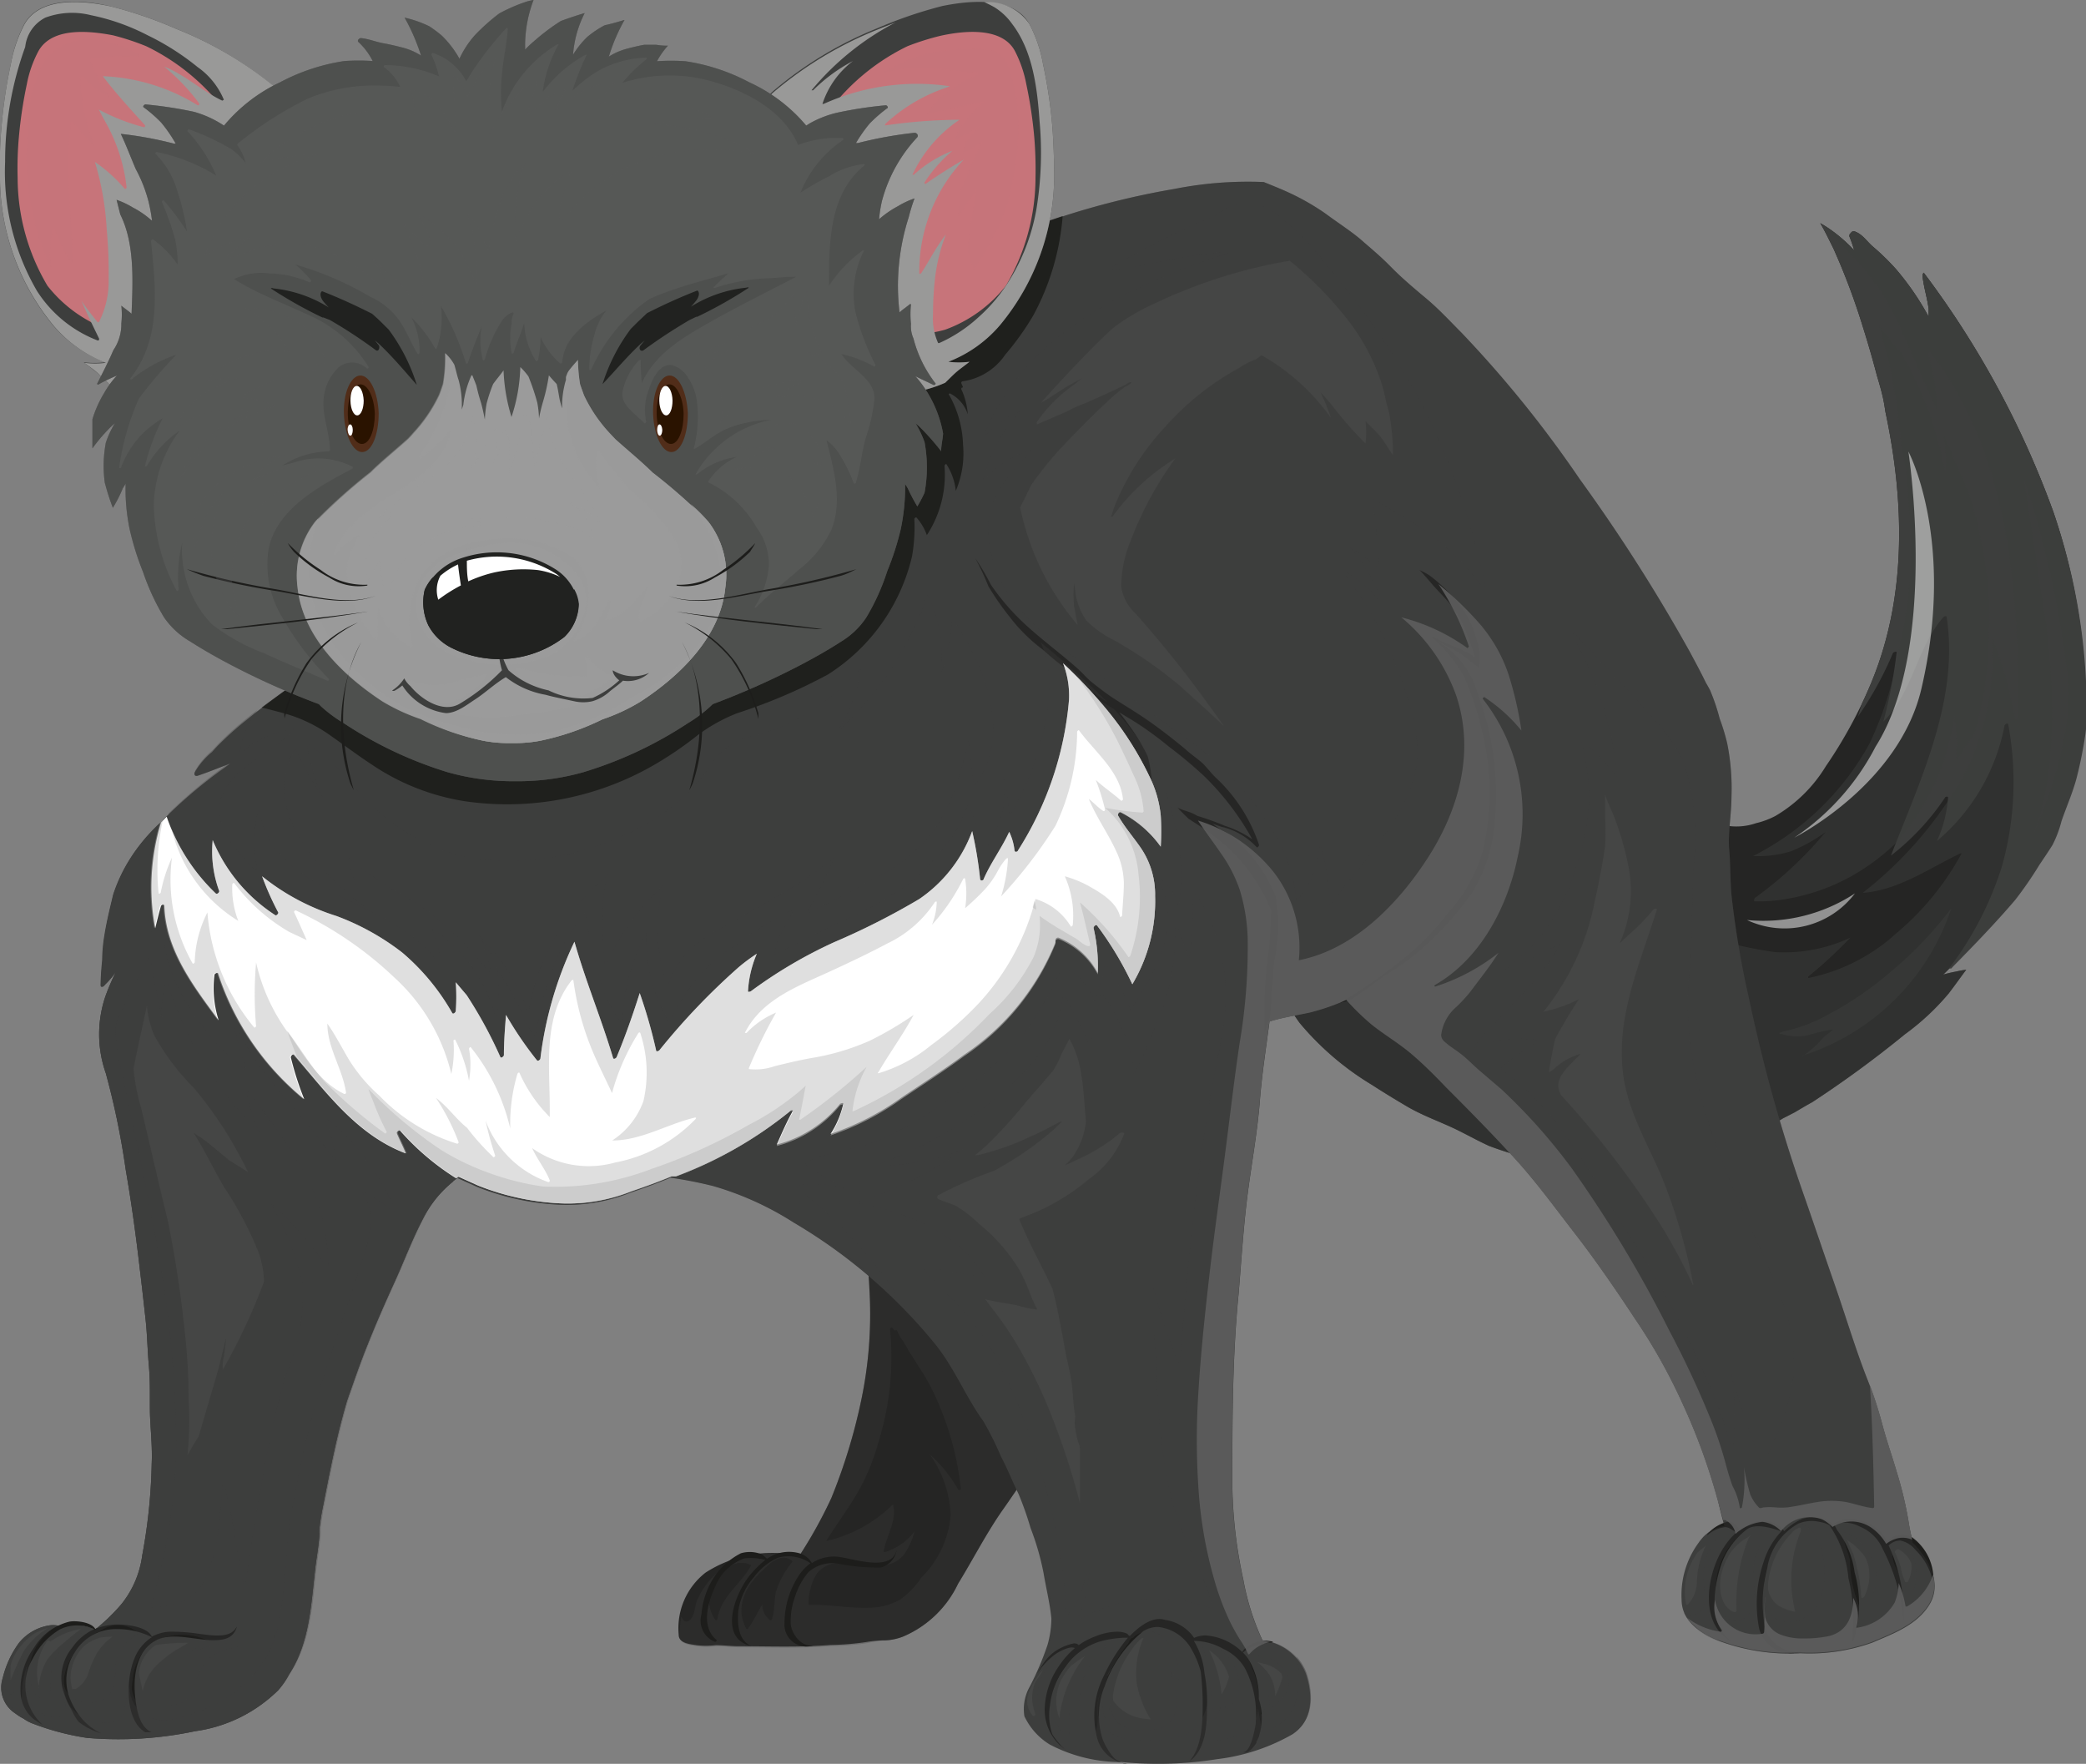 <svg xmlns="http://www.w3.org/2000/svg" viewBox="0 0 118.27 100"><rect x="0" y="0" width="118.27" height="100" fill="#808080" stroke="none"/><defs><style>.cls-1{isolation:isolate;}.cls-2{fill:#252524;}.cls-3,.cls-4,.cls-5,.cls-7{fill:#3d3e3d;}.cls-20,.cls-28,.cls-4,.cls-5,.cls-6{opacity:0.5;}.cls-10,.cls-11,.cls-14,.cls-16,.cls-18,.cls-20,.cls-21,.cls-26,.cls-4,.cls-7{mix-blend-mode:multiply;}.cls-25,.cls-27,.cls-28,.cls-5,.cls-6,.cls-9{mix-blend-mode:screen;}.cls-12,.cls-25,.cls-6{fill:#fff;}.cls-27,.cls-7,.cls-9{opacity:0.3;}.cls-14,.cls-8{fill:#1d1d1b;}.cls-17,.cls-18,.cls-9{fill:#575857;}.cls-10{fill:#5d5d5d;}.cls-10,.cls-21{opacity:0.9;}.cls-11{fill:#0c0d09;opacity:0.6;}.cls-13{fill:#b0b0b0;}.cls-13,.cls-18{opacity:0.4;}.cls-15,.cls-28{fill:#c7747a;}.cls-16{fill:#999998;}.cls-19,.cls-20,.cls-21,.cls-27{fill:#9b9b9b;}.cls-22{fill:#512d19;}.cls-23{fill:#2a1300;}.cls-24,.cls-26{fill:#212220;}</style></defs><title>Ресурс 3</title><g class="cls-1"><g id="Слой_2" data-name="Слой 2"><g id="Layer_1" data-name="Layer 1"><path class="cls-2" d="M116.41,29a51.81,51.81,0,0,0-7.34-13.54.29.29,0,0,0-.07.15c.06.65.27,1.27.35,1.91,0,.15,0,.29,0,.44a15.44,15.44,0,0,0-1.87-2.72,13.5,13.5,0,0,0-1.33-1.29c-.33-.3-.57-.68-1-.83a.18.18,0,0,0-.19.06l-.08.09a.2.2,0,0,0,0,.19,7.43,7.43,0,0,1,.25.74,8.41,8.41,0,0,0-1.22-1.09,6.77,6.77,0,0,0-.71-.46c.28.47.53,1,.75,1.44a38.22,38.22,0,0,1,1.69,4.51c.28.89.54,1.79.78,2.71.11.36.22.74.31,1.12s.12.62.17.93C108,28.53,108.12,34,106,38.93a26,26,0,0,1-2.48,4.51,8.21,8.21,0,0,1-2.86,2.82,4.63,4.63,0,0,1-1.1.41,3.43,3.43,0,0,1-2,.07,9.09,9.09,0,0,1-4-2l0,0c-.38-.22-.76-.43-1.15-.63-1.13-.58-2.19-1.31-3.33-1.86l-1.76-.82a15,15,0,0,0-1.63-.57.93.93,0,0,0-.1-.1,2.24,2.24,0,0,0-.92-.24c-.92-.11-1.84-.28-2.75-.46a5.9,5.9,0,0,0-4.33,1A12,12,0,0,0,72,48.64,10.88,10.88,0,0,0,73.69,58a16.24,16.24,0,0,0,4.1,3.51c.66.43,1.34.84,2,1.23.84.49,1.76.82,2.64,1.23.67.32,1.34.7,2,1a22,22,0,0,0,2.39.74,17.7,17.7,0,0,0,4.38.74A14.4,14.4,0,0,0,95.54,66c.43-.12.85-.27,1.26-.43l.3-.14c1.2-.59,2.41-1.16,3.59-1.78l.39-.24h0l.68-.35c.32-.19.64-.38,1-.58A61.57,61.57,0,0,0,108,58.64a13.93,13.93,0,0,0,2.48-2.31c.34-.44.66-.9,1-1.35a3.74,3.74,0,0,0-.52.09q-.39.07-.78.18c.18-.17.35-.34.51-.52,1.2-1.22,2.4-2.46,3.51-3.76a21.48,21.48,0,0,0,1.38-2c.25-.37.5-.74.74-1.12a6.47,6.47,0,0,0,.51-1.35c.28-.82.64-1.62.86-2.46a23.7,23.7,0,0,0,.5-2.51l.06-.49A34.4,34.4,0,0,0,116.41,29Z"/><path class="cls-3" d="M116.41,29a51.81,51.81,0,0,0-7.34-13.54.29.29,0,0,0-.07.15c.06.65.27,1.27.35,1.91,0,.15,0,.29,0,.44a15.44,15.44,0,0,0-1.87-2.72,13.5,13.5,0,0,0-1.33-1.29c-.33-.3-.57-.68-1-.83a.18.18,0,0,0-.19.06l-.08.09a.2.2,0,0,0,0,.19,7.43,7.43,0,0,1,.25.74,8.41,8.41,0,0,0-1.22-1.09,6.77,6.77,0,0,0-.71-.46c.28.47.53,1,.75,1.44a38.22,38.22,0,0,1,1.69,4.51c.28.89.54,1.79.78,2.71.11.36.22.74.31,1.12s.12.62.17.93C108,28.53,108.12,34,106,38.93c-.12.29-.25.57-.38.85s-.19.58-.29.86a19.52,19.52,0,0,0,2-3.63s.22-.14.2,0a27.12,27.12,0,0,1-.75,3.9c1.67-1.63,1.89-4.19,3.41-5.93,0,0,.17-.11.18,0,.72,4.68-1.51,9.27-3.16,13.53a14,14,0,0,0,3.06-3.28c0-.06.19-.11.18,0a7.21,7.21,0,0,1-.63,2.45,11.34,11.34,0,0,0,3.83-6.54c0-.07.19-.18.21-.07a17.71,17.71,0,0,1-.36,8.06,18.86,18.86,0,0,1-3,5.78l.13,0,.11-.12c1.2-1.22,2.4-2.46,3.51-3.76a21.48,21.48,0,0,0,1.38-2c.25-.37.5-.74.74-1.12a6.47,6.47,0,0,0,.51-1.35c.28-.82.64-1.62.86-2.46a23.7,23.7,0,0,0,.5-2.51l.06-.49A34.4,34.4,0,0,0,116.41,29Z"/><path class="cls-4" d="M116.41,29a51.81,51.81,0,0,0-7.34-13.54.29.29,0,0,0-.07.15c.06.65.27,1.27.35,1.91,0,.15,0,.29,0,.44a15.44,15.44,0,0,0-1.87-2.72,13.5,13.5,0,0,0-1.33-1.29c-.33-.3-.57-.68-1-.83a.18.18,0,0,0-.19.06l-.08.09a.2.2,0,0,0,0,.19,7.43,7.43,0,0,1,.25.74,8.41,8.41,0,0,0-1.22-1.09,6.25,6.25,0,0,0-.57-.38c.49.61,1.06,1.17,1.61,1.74A13.82,13.82,0,0,1,107,17.12c1.11,2,1.8,4.13,2.83,6.14a11.32,11.32,0,0,0-.51-3.2s.07-.13.11-.08l.07.09c4.44,5.84,5,13.57,4.89,20.65,0,0-.1.12-.12.05a24.19,24.19,0,0,0-1.32-4.65,18.25,18.25,0,0,1-.32,4.24,14.91,14.91,0,0,1-1.68,4.26,22.17,22.17,0,0,1-5.34,6c2-.14,3.77-1.39,5.54-2.24,0,0,.1,0,.07,0a15.55,15.55,0,0,1-3.7,4.53,10.47,10.47,0,0,1-5,2.54s0-.05,0-.08a26.5,26.5,0,0,0,2.39-2.21,8.83,8.83,0,0,1-4.26.82,21,21,0,0,1-3-.63,23.89,23.89,0,0,1-2.83-.91,21.22,21.22,0,0,1-2.63-1.27,11,11,0,0,1-2-1.43,4.17,4.17,0,0,1-1.24-2,6.35,6.35,0,0,1-.1-2.34,27,27,0,0,1,.65-3.07l-.32-.16-1.76-.82a15,15,0,0,0-1.63-.57.93.93,0,0,0-.1-.1,2.24,2.24,0,0,0-.92-.24c-.92-.11-1.84-.28-2.75-.46a5.9,5.9,0,0,0-4.33,1A12,12,0,0,0,72,48.64,10.88,10.88,0,0,0,73.69,58a16.24,16.24,0,0,0,4.1,3.51c.66.43,1.34.84,2,1.23.84.49,1.76.82,2.64,1.23.67.32,1.34.7,2,1a22,22,0,0,0,2.39.74,17.7,17.7,0,0,0,4.38.74A14.4,14.4,0,0,0,95.54,66c.43-.12.85-.27,1.26-.43l.3-.14c1.2-.59,2.41-1.16,3.59-1.78l.39-.24h0l.68-.35c.32-.19.64-.38,1-.58A61.57,61.57,0,0,0,108,58.64a13.93,13.93,0,0,0,2.48-2.31c.34-.44.66-.9,1-1.35a3.74,3.74,0,0,0-.52.09q-.39.07-.78.18c.18-.17.35-.34.51-.52,1.2-1.22,2.4-2.46,3.51-3.76a21.48,21.48,0,0,0,1.38-2c.25-.37.5-.74.74-1.12a6.47,6.47,0,0,0,.51-1.35c.28-.82.64-1.62.86-2.46a23.7,23.7,0,0,0,.5-2.51l.06-.49A34.4,34.4,0,0,0,116.41,29Z"/><path class="cls-5" d="M111.9,28.86c-.07-.26-.14-.52-.22-.78-.48-1.17-1-2.33-1.49-3.49,0,0,0,.06,0,.09a7.21,7.21,0,0,1,.11,2,1.09,1.09,0,0,0,0,.18l-.15-.85A21.38,21.38,0,0,0,107.8,20c-.46-.53-.9-1.05-1.31-1.61l.12.23c.09.59.28,1.17.43,1.76s.28,1.4.41,2.11c.24,1.33.28,2.71.58,4a18.15,18.15,0,0,1,.15,1.81c.07.66.09,1.33.14,2a21.62,21.62,0,0,1-.27,4.47c-.08.54-.18,1.06-.3,1.59-.06.36-.13.71-.2,1.07A19.87,19.87,0,0,1,106,42.15a15.51,15.51,0,0,1-6.6,6.38,6.24,6.24,0,0,0,2.12-.26,9,9,0,0,0,2-1.11l-.13.15a21.61,21.61,0,0,1-3.84,3.56c-.06,0-.13.16-.08.23l0,0a9,9,0,0,0,2-.17,11.39,11.39,0,0,0,3.36-1.18,12.35,12.35,0,0,0,2.71-2c.15-.18.3-.35.44-.53a13.12,13.12,0,0,0,2.53-5.06c.13-.51.23-1,.31-1.54,0,.09,0,.18,0,.27a11.27,11.27,0,0,1,.13,1.29,2.7,2.7,0,0,0,0,.9l1-1.49a18.86,18.86,0,0,0,.61-2.71c.13-.88.15-1.82.2-2.71a23,23,0,0,0,0-2.49A24.72,24.72,0,0,0,111.9,28.86Z"/><path class="cls-5" d="M101,58.62a3,3,0,0,0,1.47.08,13.32,13.32,0,0,1,1.45-.34c-.16.19-.41.32-.57.5a5.89,5.89,0,0,1-1.12,1l-.07,0a13.06,13.06,0,0,0,8.47-8.36A21.82,21.82,0,0,1,107,55.26a18.6,18.6,0,0,1-3.37,2.27,8.79,8.79,0,0,1-2.53.95l-.21.08A.07.07,0,0,0,101,58.62Z"/><path class="cls-6" d="M108.2,25.6s1.72,11.08-1.86,16.73a13.85,13.85,0,0,1-4.61,5.16s6-3,7.23-8.54C110.88,30.62,108.2,25.6,108.2,25.6Z"/><path class="cls-3" d="M115.91,34.75s1.37,8.06-.76,12.87c0,0,2.34-4.93,2.13-8.81a54.06,54.06,0,0,0-2.54-11.7Z"/><path class="cls-6" d="M99.05,52.16a9.46,9.46,0,0,0,6.12-1.51A5,5,0,0,1,99.05,52.16Z"/><path class="cls-2" d="M61.89,76.14c0-.54-.1-1.09-.17-1.63v-.38c0-.33.1-.65.13-1s-.12-.71-.12-1a6.07,6.07,0,0,0-1.1-3.65,13.72,13.72,0,0,0-3-3A8.64,8.64,0,0,0,54,64a15,15,0,0,0-4.23-.2c-.78.13-2,.89-2,1.8,0,1.33.75,2.41,1.06,3.67-.07-.19-.15-.38-.22-.56a4.65,4.65,0,0,0-.45-1.18c0,.09.09.25.09.24a4.64,4.64,0,0,1,.19.8c.1.49.26,1,.38,1.46a12.87,12.87,0,0,1,.47,3,23.72,23.72,0,0,1-.47,6.4,32.17,32.17,0,0,1-1.69,5.51,26.08,26.08,0,0,1-1.84,3.31,4.06,4.06,0,0,0-1.15-.2A7,7,0,0,0,40,89.16a4,4,0,0,0-1.52,3.52c0,.48.61.53,1,.59a4.5,4.5,0,0,0,1.1,0c.41,0,.86.06,1.29.06,1.74,0,3.48.07,5.21-.07a15.29,15.29,0,0,0,2-.16A6.58,6.58,0,0,1,50.19,93a3.19,3.19,0,0,0,1-.21,6.07,6.07,0,0,0,3.13-3c.86-1.4,1.61-2.88,2.56-4.23.48-.67.93-1.39,1.44-2,.19-.25.73-.39.72-.78a.39.39,0,0,0-.08-.29c-.08-.14,0-.06.08-.14.36-.22.73-.42,1.1-.6a3.73,3.73,0,0,0,1.48-.93,1.61,1.61,0,0,0,.1-.78c0-.43.08-.87.12-1.3A17.93,17.93,0,0,0,61.89,76.14Z"/><path class="cls-2" d="M48.09,67.42l0,.07S48.1,67.42,48.09,67.42Z"/><path class="cls-2" d="M48.06,67.42v.06h0a.32.32,0,0,1,0-.06h0S48.06,67.41,48.06,67.42Z"/><path class="cls-7" d="M61.89,76.14c0-.54-.1-1.09-.17-1.63v-.38c0-.33.1-.65.13-1s-.12-.71-.12-1a6.07,6.07,0,0,0-1.1-3.65,13.72,13.72,0,0,0-3-3A8.64,8.64,0,0,0,54,64a15,15,0,0,0-4.23-.2c-.78.13-2,.89-2,1.8,0,1.33.75,2.41,1.06,3.67-.07-.19-.15-.38-.22-.56a4.65,4.65,0,0,0-.45-1.18c0,.09.09.25.09.24a4.64,4.64,0,0,1,.19.8c.1.49.26,1,.38,1.46a12.87,12.87,0,0,1,.47,3,23.72,23.72,0,0,1-.47,6.4,32.17,32.17,0,0,1-1.69,5.51,26.08,26.08,0,0,1-1.84,3.31,4.06,4.06,0,0,0-1.15-.2,6.11,6.11,0,0,0-2.47.4,5.89,5.89,0,0,0-.83.58,4.23,4.23,0,0,0-1.36,1.82c-.09.31-.12.79-.37,1s-.37,0-.49-.2a8,8,0,0,0-.09,1.09c0,.48.61.53,1,.59a4.5,4.5,0,0,0,1.1,0c.41,0,.86.06,1.29.06,1.74,0,3.48.07,5.21-.07a15.29,15.29,0,0,0,2-.16A6.58,6.58,0,0,1,50.19,93a3.19,3.19,0,0,0,1-.21,6.07,6.07,0,0,0,3.13-3c.86-1.4,1.61-2.88,2.56-4.23.48-.67.93-1.39,1.44-2,.19-.25.73-.39.72-.78a.39.39,0,0,0-.08-.29c-.08-.14,0-.06.08-.14.36-.22.73-.42,1.1-.6a3.73,3.73,0,0,0,1.48-.93,1.61,1.61,0,0,0,.1-.78c0-.43.08-.87.12-1.3A17.93,17.93,0,0,0,61.89,76.14ZM40.68,91.79s-.07.1-.11.06A1.88,1.88,0,0,1,41,89.19a1.23,1.23,0,0,1,1.56-.47.06.06,0,0,1,0,.07C42,89.83,40.86,90.51,40.68,91.79Zm4.22-3.21A5,5,0,0,0,44,90.22c-.11.52-.07,1.07-.23,1.58,0,0-.07.09-.1.06a1.08,1.08,0,0,1-.45-.9c-.27.46-.5.94-.81,1.38,0,0-.08.06-.1,0-.67-1.27,0-2.51,1-3.37.45-.48,1.08-.93,1.62-.46C44.92,88.54,44.91,88.57,44.9,88.58Zm9.43-4.12a8,8,0,0,0-1.61-2,6.41,6.41,0,0,1,1.18,3.44,5.63,5.63,0,0,1-1.65,3.53A4.87,4.87,0,0,1,51,90.71a3.56,3.56,0,0,1-1.49.43c-1.22.09-2.43-.2-3.66-.15a0,0,0,0,1,0,0,3.19,3.19,0,0,1,.45-1.76,1.67,1.67,0,0,1,1.21-.63c.86-.1,1.69.19,2.55.14a1.62,1.62,0,0,0,1.35-.85,4.1,4.1,0,0,0,.44-1.06A3.4,3.4,0,0,1,50.16,88s-.06,0-.06-.05c.16-.88.77-1.75.53-2.66a7.93,7.93,0,0,1-3.74,2.07s-.06,0,0-.07c.54-.87,1.16-1.69,1.68-2.58a12.29,12.29,0,0,0,1.25-3,16.18,16.18,0,0,0,.64-6.37s.08-.11.11-.07l.17.17s.1-.07.12,0,.14.28.22.42a6.36,6.36,0,0,1,.45.74l.64,1a12.34,12.34,0,0,1,1.08,2.07,16.51,16.51,0,0,1,1.23,4.78S54.36,84.51,54.33,84.46Z"/><path class="cls-3" d="M108.64,87.67a2,2,0,0,0-.2-.21c-.08-.41-.18-.83-.24-1.24a21.1,21.1,0,0,0-.65-2.72c-.26-.89-.57-1.77-.81-2.66a23.52,23.52,0,0,0-.81-2.5c-.71-1.78-1.25-3.62-1.88-5.43s-1.24-3.62-1.87-5.42a88.15,88.15,0,0,1-3-10.8,53.05,53.05,0,0,1-1-5.85c-.09-.89-.06-1.79-.14-2.68s.13-2,.13-3a13,13,0,0,0-.24-3,11.62,11.62,0,0,0-.43-1.42,11.44,11.44,0,0,0-.55-1.62s-.1-.19-.23-.41c-.29-.6-.61-1.19-.91-1.75a97.07,97.07,0,0,0-6.24-9.79,64.69,64.69,0,0,0-6.71-8.31c-.65-.65-1.27-1.33-2-1.94s-1.38-1.16-2-1.79-1.08-1-1.65-1.5-1.36-1-2.07-1.53a13.67,13.67,0,0,0-2-1.15c-.49-.23-1-.43-1.49-.63a21.44,21.44,0,0,0-5.06.39A45.5,45.5,0,0,0,61.11,12a50.45,50.45,0,0,0-5.24,1.92c-.88.37-1.76.73-2.62,1.13s-1.49.58-2.23.9c-1.74.77-3.45,1.64-5.11,2.56-3.32,1.83-6.51,3.89-9.72,5.9S29.88,28.81,26.72,31c-1.6,1.11-3.18,2.27-4.72,3.47s-2.88,2.44-4.38,3.59C16.41,39,15.15,39.86,14,40.8a18.5,18.5,0,0,0-1.49,1.32c-.17.16-.33.34-.49.52a4.23,4.23,0,0,0-.89,1h0l-.08.13c-.07.14,0,.26.16.21.62-.21,1.23-.46,1.84-.69l-.31.23A26.7,26.7,0,0,0,9.13,46.6a9.72,9.72,0,0,0-2.69,4.09c-.18.76-.37,1.52-.49,2.28a9.28,9.28,0,0,0-.13,1.44c-.05.47-.08.94-.09,1.4,0,.15.15.13.23,0a4.55,4.55,0,0,0,.63-.74A13.59,13.59,0,0,0,6,56.42a6.67,6.67,0,0,0,0,4.43,44.38,44.38,0,0,1,1.13,5.48c.33,1.9.59,3.81.81,5.73.11.9.21,1.81.31,2.71s.11,1.77.19,2.66.05,1.7.06,2.56.15,2,.1,3a31.31,31.31,0,0,1-.54,5.21,5.53,5.53,0,0,1-1.18,2.75,10.64,10.64,0,0,1-1.53,1.47.67.67,0,0,0-.2-.13,4,4,0,0,0-1.1-.18,1.1,1.1,0,0,0-.56.11,1.4,1.4,0,0,0-.69-.07,2.77,2.77,0,0,0-1.73,1,5.61,5.61,0,0,0-.92,2,1.74,1.74,0,0,0,.73,2,2.74,2.74,0,0,0,.46.29,2.18,2.18,0,0,0,.55.29,14.58,14.58,0,0,0,3.05.8,21,21,0,0,0,6.12-.38,8.3,8.3,0,0,0,4.71-2.32,4.53,4.53,0,0,0,.61-.89c1.2-1.82,1.26-4.08,1.51-6.18.08-.61.19-1.2.22-1.81a2.71,2.71,0,0,1,0-.29c.05-.44.12-.88.21-1.31.33-1.68.65-3.36,1.09-5,.08-.31.17-.62.26-.93.35-1,.72-2.08,1.13-3.1.48-1.21,1-2.4,1.54-3.58s1-2.42,1.6-3.57a6.34,6.34,0,0,1,2-2.38l1.13.51a14.44,14.44,0,0,0,4.58,1,9.71,9.71,0,0,0,4.09-.68c.77-.26,1.53-.54,2.28-.85a23.67,23.67,0,0,1,2.4.47,17.43,17.43,0,0,1,4.59,2.08,29.84,29.84,0,0,1,8,6.87c1.1,1.36,1.74,3,2.74,4.38a18,18,0,0,1,1,2c.37.7.65,1.42,1,2.13a18.38,18.38,0,0,1,.68,1.93,15.12,15.12,0,0,1,.74,2.57c.14.85.36,1.71.44,2.56a5.56,5.56,0,0,1-.22,1.5,16.4,16.4,0,0,1-1,2.35,2.58,2.58,0,0,0-.31,1.69,3.75,3.75,0,0,0,1.43,1.6,8.68,8.68,0,0,0,4.11,1,21.39,21.39,0,0,0,5.42-.17,11.24,11.24,0,0,0,4.23-1.4c1.19-.77,1.17-2.22.78-3.41A3,3,0,0,0,71.58,93a14.25,14.25,0,0,1-1.09-3.46,26.57,26.57,0,0,1-.62-5.33c0-3.64,0-7.27.36-10.9.15-1.79.26-3.59.48-5.38s.59-3.74.73-5.63c.12-1.47.35-2.93.54-4.39.74-.23,1.53-.35,2.28-.51a12.5,12.5,0,0,0,2.08-.72,13.79,13.79,0,0,0,1.45,1.41c.69.55,1.45,1,2.13,1.56s1.42,1.3,2.09,2c1.3,1.3,2.6,2.62,3.86,4s2.32,2.85,3.43,4.28,2.3,3.15,3.37,4.78a32,32,0,0,1,2.74,4.88,34.88,34.88,0,0,1,2,5.51c.11.48.23.95.36,1.42h0a2.08,2.08,0,0,0-1.22.64,5,5,0,0,0-1.21,3.51c0,1.29,1.1,1.92,2.15,2.37a11.45,11.45,0,0,0,4.6.69,10.52,10.52,0,0,0,4.06-.6c1.22-.52,2.53-1,3.24-2.15S109.43,88.53,108.64,87.67Z"/><path class="cls-3" d="M23,64.81a5.74,5.74,0,0,1,.3.72c0,.09-.1.18-.18.15-2.77-.93-4.5-3.19-6.31-5.33a14.81,14.81,0,0,0,.83,2.31c0,.1-.13.2-.2.14a16.3,16.3,0,0,1-5.16-7,11.44,11.44,0,0,0,.42,2.52c0,.08-.13.23-.19.14-1.43-2-3.07-4-3.38-6.42-.1.38-.19.77-.27,1.15,0,.06-.17.18-.2.07a12.72,12.72,0,0,1,.16-6.31,8.89,8.89,0,0,0-2.41,3.78c-.18.76-.37,1.52-.49,2.28a9.28,9.28,0,0,0-.13,1.44c-.05.47-.08.94-.09,1.4,0,.15.15.13.23,0a4.55,4.55,0,0,0,.63-.74A13.59,13.59,0,0,0,6,56.42a6.67,6.67,0,0,0,0,4.43,44.38,44.38,0,0,1,1.13,5.48c.33,1.9.59,3.81.81,5.73.11.9.21,1.81.31,2.71s.11,1.77.19,2.66.05,1.7.06,2.56.15,2,.1,3a31.31,31.31,0,0,1-.54,5.21,5.53,5.53,0,0,1-1.18,2.75,10.64,10.64,0,0,1-1.53,1.47.67.67,0,0,0-.2-.13,4,4,0,0,0-1.1-.18,1.1,1.1,0,0,0-.56.11,1.4,1.4,0,0,0-.69-.07,2.77,2.77,0,0,0-1.73,1,5.61,5.61,0,0,0-.92,2,1.74,1.74,0,0,0,.73,2,2.74,2.74,0,0,0,.46.29,2.18,2.18,0,0,0,.55.29,14.58,14.58,0,0,0,3.05.8,21,21,0,0,0,6.12-.38,8.3,8.3,0,0,0,4.71-2.32,4.53,4.53,0,0,0,.61-.89c1.2-1.82,1.26-4.08,1.51-6.18.08-.61.19-1.2.22-1.81a2.71,2.71,0,0,1,0-.29c.05-.44.12-.88.21-1.31.33-1.68.65-3.36,1.09-5,.08-.31.17-.62.26-.93.35-1,.72-2.08,1.13-3.1.48-1.21,1-2.4,1.54-3.58s1-2.42,1.6-3.57A6.59,6.59,0,0,1,25.68,67,15,15,0,0,1,23,64.81Z"/><path class="cls-8" d="M71.8,55a27.9,27.9,0,0,0-.09,3.54,5.69,5.69,0,0,1,.29-.85c.09-1,.13-2.11.24-3.17a10.07,10.07,0,0,0,.08-3.71,8.17,8.17,0,0,0-2-2.94A3.55,3.55,0,0,0,69.17,47l-.43-.3.5.17a3.94,3.94,0,0,1,2,1.15c.06.07.16-.07.14-.13a9.17,9.17,0,0,0-2.48-3.83c-.23-.23-.43-.49-.66-.73s-.72-.56-1-.83c-.69-.57-1.39-1.12-2.12-1.63s-1.34-.86-2-1.29c-.4-.26-.77-.55-1.14-.84s-.54-.52-.81-.77c-1.11-1-2.42-1.92-3.49-3a13.07,13.07,0,0,1-1.5-1.82,13.3,13.3,0,0,0-.89-1.51s0,0,0,0a14.61,14.61,0,0,1,.75,1.6,15.92,15.92,0,0,0,1.25,1.79,9.36,9.36,0,0,0,1.82,1.79c.4.36.8.69,1.2,1s.63.56.95.84A19.8,19.8,0,0,1,63.32,41a13.43,13.43,0,0,1,2,3.64,7.55,7.55,0,0,0-.25-1.76,10.16,10.16,0,0,0-1-1.68c-.2-.29-.4-.56-.62-.82l.68.41a18.81,18.81,0,0,1,2.13,1.53,24.86,24.86,0,0,1,2,1.67A15.39,15.39,0,0,1,71,47.58a6,6,0,0,0-1.55-.76,15.83,15.83,0,0,0-1.55-.56l-.27-.14c-.18-.09-.58-.19-.86-.32.21.22.42.43.64.64a.62.62,0,0,1,.16.1,15.68,15.68,0,0,1,2,1.46,10.06,10.06,0,0,1,2.5,3.61A26.14,26.14,0,0,1,71.8,55Z"/><path class="cls-8" d="M83.78,39.33a5,5,0,0,0-1.89-2.72c-.15-.09-.41-.29-.5-.34l.77.43a4.86,4.86,0,0,1,1.25.83,3.19,3.19,0,0,1,.43.32,4.36,4.36,0,0,0,0-1.14l-.09-.32A5.89,5.89,0,0,0,83,34.63a9,9,0,0,0-1.94-2,4,4,0,0,0-.58-.31c.24.24.47.51.69.77.36.42.77.81,1.13,1.25A5.59,5.59,0,0,1,83.19,36a8.73,8.73,0,0,1,.43,1.28c-.66-.55-1.62-.69-2.33-1.18,0,0-.09,0-.06.06A8.68,8.68,0,0,1,83,38.33a17.24,17.24,0,0,1,1,3,14.56,14.56,0,0,1,.09,6.85,8.77,8.77,0,0,1-2,3.59,14.69,14.69,0,0,1-1.91,2.07,27.34,27.34,0,0,1-4.18,3,2,2,0,0,0,1-.45c.52-.33,1-.72,1.49-1.07a14.94,14.94,0,0,0,2.69-2.05,18.61,18.61,0,0,0,2.31-2.7,9,9,0,0,0,1.19-3.39A16.35,16.35,0,0,0,83.78,39.33Z"/><path class="cls-8" d="M13.36,92.32c-.36.59-1.46.38-2,.32a10.24,10.24,0,0,0-1.75-.13,2.34,2.34,0,0,0-1,.28c-.28-.62-1.66-.73-2.21-.68a3.54,3.54,0,0,0-1,.24c-.23-.4-1.12-.48-1.47-.41a3.28,3.28,0,0,0-2,1.47A4,4,0,0,0,1.17,96a2.06,2.06,0,0,0,.71,1.44,5,5,0,0,0,.54.35A3,3,0,0,1,1.88,94a4,4,0,0,1,1.53-1.63,2.23,2.23,0,0,1,1.92,0,3.06,3.06,0,0,0-1.24,1.05,2.69,2.69,0,0,0-.44,2.65,4.28,4.28,0,0,0,.42.89,3.18,3.18,0,0,0,.39.66,4,4,0,0,0,1.26.65,3.44,3.44,0,0,1-1-.74,4.19,4.19,0,0,1-.83-1.43,2.85,2.85,0,0,1,.36-2.44,2.71,2.71,0,0,1,2.36-1.3,4.38,4.38,0,0,1,2,.46,2.52,2.52,0,0,0-1,1.24c-.45,1.08-.56,3.46.63,4.15l.34,0c-.64-.32-.81-1.13-.9-1.88-.15-1.16,0-2.74,1.18-3.34.89-.46,2.26,0,3.21,0,.65,0,1.16-.1,1.36-.76Z"/><path class="cls-8" d="M72.15,93.07a1.67,1.67,0,0,0-1.08.1,1.92,1.92,0,0,0-.46.27.92.92,0,0,0-.18.22,3.27,3.27,0,0,0-2.09-.94,1.58,1.58,0,0,0-.64.14,2.47,2.47,0,0,0-.21-.27,2.43,2.43,0,0,0-1.43-.75c-.64-.21-1.35.25-2,.91-.08,0-.11-.12-.18-.14a1.42,1.42,0,0,0-.58-.1,3.38,3.38,0,0,0-1.21.27,3.89,3.89,0,0,0-.93.49.34.34,0,0,0-.32-.09,3,3,0,0,0-.86.34,2.33,2.33,0,0,0-.65.56c-.24.26-.37.62-.61.86h0a2.28,2.28,0,0,0,.33-.41,4.63,4.63,0,0,1,.71-.69c.2-.16.9-.56,1.18-.4a4.88,4.88,0,0,0-.89,1,4.48,4.48,0,0,0-.82,2.47,2.76,2.76,0,0,0,1.15,2.27s0,0,0,0a4.22,4.22,0,0,1-.72-.86,3.33,3.33,0,0,1-.13-1.63,4.42,4.42,0,0,1,.91-2.24,3.73,3.73,0,0,1,2-1.41,6.27,6.27,0,0,1,1.3-.19l.21,0A9.62,9.62,0,0,0,62.59,95a5,5,0,0,0-.38,3.55A2,2,0,0,0,64.36,100s0,0,0,0a1.33,1.33,0,0,1-1.24-.38,3.75,3.75,0,0,1-.6-1,4.4,4.4,0,0,1,.1-3,6.89,6.89,0,0,1,2.2-3.14,1.54,1.54,0,0,1,.84-.24,2.46,2.46,0,0,1,1.91,1.29,5.15,5.15,0,0,1,.51,1.24,16.55,16.55,0,0,1,.11,1.72c0,1,0,2.54-.76,3.37,0,0,0,.07,0,0,.91-.63,1-2,1-3a8.5,8.5,0,0,0-.14-2,4.35,4.35,0,0,0-.6-1.83,3.36,3.36,0,0,1,1.66.45,2.72,2.72,0,0,1,1.24,1.11,5.64,5.64,0,0,1,.61,3s0,.08,0,.12c-.05.3-.27,1.61-.71,1.63,0,0,0,0,0,0,.26.1.54-.22.74-.52a.1.1,0,0,0,0-.06s0,0,0,0a1.78,1.78,0,0,0,.14-.3,3.48,3.48,0,0,0,0-2.14A4.06,4.06,0,0,0,70.74,94a2.73,2.73,0,0,0-.27-.31,2.06,2.06,0,0,1,.53-.33,3.49,3.49,0,0,1,1.11-.23S72.2,93.08,72.15,93.07Z"/><path class="cls-8" d="M108.44,87.18a1.11,1.11,0,0,0-1.44.23l-.11-.21a2.26,2.26,0,0,0-1.43-1,2.12,2.12,0,0,0-.9-.06,1.61,1.61,0,0,0-.62.29l0,0a1.23,1.23,0,0,0-.57-.31,1.86,1.86,0,0,0-1.21,0,3.37,3.37,0,0,0-1,.69,1.46,1.46,0,0,0-1.6-.53,2.67,2.67,0,0,0-.92.5c-.15-.27-.35-.56-.7-.5a2.2,2.2,0,0,0-1.14.7s0,.09,0,.06a1.86,1.86,0,0,1,1-.46c.26,0,.43.19.65.3a4.19,4.19,0,0,0-.81,1c-.89,1.48-1.3,4.26.57,5.2,0,0,0,0,0,0-1.35-.9-1.08-3-.64-4.32A4.26,4.26,0,0,1,99,86.74c.48-.41,1.42-.13,2,.08a4.31,4.31,0,0,0-1,1.71,7.38,7.38,0,0,0-.26,3.81,1.87,1.87,0,0,0,2.43,1.28s0-.05,0,0A1.88,1.88,0,0,1,100,91.82a7.68,7.68,0,0,1,.2-2.94,3.5,3.5,0,0,1,1.76-2.5,2,2,0,0,1,1.24-.09,1.53,1.53,0,0,1,.52.18,6.22,6.22,0,0,1,1.08,3A9.76,9.76,0,0,1,105,93c0,.06.08,0,.09,0a6.67,6.67,0,0,0,.06-3.86,4.93,4.93,0,0,0-1-2.4,2.38,2.38,0,0,0-.17-.31l.24-.09a2,2,0,0,1,1.23.21,2.4,2.4,0,0,1,1.3,1.28,10.8,10.8,0,0,1,1.18,4.11s0,0,0,0a9.31,9.31,0,0,0-.85-4.32.93.93,0,0,1,.67-.28,1.52,1.52,0,0,1,.86.54,3.49,3.49,0,0,1,1,1.91s0,0,0,0A2.93,2.93,0,0,0,108.44,87.18Z"/><path class="cls-7" d="M108.64,87.67a2,2,0,0,0-.2-.21c-.08-.41-.18-.83-.24-1.24a21.1,21.1,0,0,0-.65-2.72c-.26-.89-.57-1.77-.81-2.66a23.52,23.52,0,0,0-.81-2.5c-.71-1.78-1.25-3.62-1.88-5.43s-1.24-3.62-1.87-5.42a88.15,88.15,0,0,1-3-10.8,53.05,53.05,0,0,1-1-5.85c-.09-.89-.06-1.79-.14-2.68s.13-2,.13-3a13,13,0,0,0-.24-3,11.62,11.62,0,0,0-.43-1.42,11.44,11.44,0,0,0-.55-1.62s-.1-.19-.23-.41c-.29-.6-.61-1.19-.91-1.75a97.07,97.07,0,0,0-6.24-9.79,64.69,64.69,0,0,0-6.71-8.31c-.65-.65-1.27-1.33-2-1.94s-1.38-1.16-2-1.79-1.08-1-1.65-1.5-1.36-1-2.07-1.53a13.67,13.67,0,0,0-2-1.15c-.49-.23-1-.43-1.49-.63a21.44,21.44,0,0,0-5.06.39A45.5,45.5,0,0,0,61.11,12a50.45,50.45,0,0,0-5.24,1.92c-.88.37-1.76.73-2.62,1.13s-1.49.58-2.23.9c-1.74.77-3.45,1.64-5.11,2.56-3.32,1.83-6.51,3.89-9.72,5.9S29.88,28.81,26.72,31c-1.6,1.11-3.18,2.27-4.72,3.47s-2.88,2.44-4.38,3.59C16.41,39,15.15,39.86,14,40.8a18.5,18.5,0,0,0-1.49,1.32c-.17.16-.33.34-.49.52a4.23,4.23,0,0,0-.89,1h0l-.08.13c-.07.14,0,.26.16.21.62-.21,1.23-.46,1.84-.69l-.31.23A26.7,26.7,0,0,0,9.13,46.6a9.72,9.72,0,0,0-2.69,4.09c-.18.76-.37,1.52-.49,2.28a9.28,9.28,0,0,0-.13,1.44c-.05.47-.08.94-.09,1.4,0,.15.15.13.23,0a4.55,4.55,0,0,0,.63-.74A13.59,13.59,0,0,0,6,56.42a6.67,6.67,0,0,0,0,4.43,44.38,44.38,0,0,1,1.13,5.48c.33,1.9.59,3.81.81,5.73.11.9.21,1.81.31,2.71s.11,1.77.19,2.66.05,1.7.06,2.56.15,2,.1,3a31.31,31.31,0,0,1-.54,5.21,5.53,5.53,0,0,1-1.18,2.75,10.64,10.64,0,0,1-1.53,1.47.67.67,0,0,0-.2-.13h0a6.51,6.51,0,0,1-.74.39,2.63,2.63,0,0,0-.89.77,2.88,2.88,0,0,0-.67,1.93c0,.34.05.75-.33.86-.69.19-.87-1.21-.86-1.63A3.12,3.12,0,0,1,3,92.35a4.89,4.89,0,0,0-1,.87A4.13,4.13,0,0,0,.76,96s-.06.09-.1.07a1,1,0,0,1-.49-.61s0,0,0-.06a1.75,1.75,0,0,0,.79,1.67,2.74,2.74,0,0,0,.46.29,2.18,2.18,0,0,0,.55.29,14.58,14.58,0,0,0,3.05.8,21,21,0,0,0,6.12-.38,8.3,8.3,0,0,0,4.71-2.32,4.53,4.53,0,0,0,.61-.89c1.2-1.82,1.26-4.08,1.51-6.18.08-.61.19-1.2.22-1.81a2.71,2.71,0,0,1,0-.29c.05-.44.12-.88.21-1.31.33-1.68.65-3.36,1.09-5,.08-.31.17-.62.26-.93.35-1,.72-2.08,1.13-3.1.48-1.21,1-2.4,1.54-3.58s1-2.42,1.6-3.57a6.34,6.34,0,0,1,2-2.38l1.13.51a14.44,14.44,0,0,0,4.58,1,9.71,9.71,0,0,0,4.09-.68c.77-.26,1.53-.54,2.28-.85a23.67,23.67,0,0,1,2.4.47,17.43,17.43,0,0,1,4.59,2.08,29.84,29.84,0,0,1,8,6.87c1.1,1.36,1.74,3,2.74,4.38a18,18,0,0,1,1,2c.37.7.65,1.42,1,2.13a18.38,18.38,0,0,1,.68,1.93,15.12,15.12,0,0,1,.74,2.57c.14.85.36,1.71.44,2.56a5.56,5.56,0,0,1-.22,1.5,9.39,9.39,0,0,1-.63,1.54,2.62,2.62,0,0,1,1-.78c.08,0,.07,0,0,.09A3,3,0,0,0,58.8,96.2c0,.37.24.94,0,1.26s-.51,0-.68-.23a0,0,0,0,1,0,0,3.75,3.75,0,0,0,1.43,1.6,8.68,8.68,0,0,0,4.11,1,21.39,21.39,0,0,0,5.42-.17,11.24,11.24,0,0,0,4.23-1.4c1.19-.77,1.17-2.22.78-3.41A3,3,0,0,0,71.58,93a14.25,14.25,0,0,1-1.09-3.46,26.57,26.57,0,0,1-.62-5.33c0-3.64,0-7.27.36-10.9.15-1.79.26-3.59.48-5.38s.59-3.74.73-5.63c.12-1.47.35-2.93.54-4.39.74-.23,1.53-.35,2.28-.51a12.5,12.5,0,0,0,2.08-.72,13.79,13.79,0,0,0,1.45,1.41c.69.55,1.45,1,2.13,1.56s1.42,1.3,2.09,2c1.3,1.3,2.6,2.62,3.86,4s2.32,2.85,3.43,4.28,2.3,3.15,3.37,4.78a32,32,0,0,1,2.74,4.88,34.88,34.88,0,0,1,2,5.51c.11.48.23.95.36,1.42h0a2.08,2.08,0,0,0-1.22.64,3.47,3.47,0,0,0-.25.29,2.06,2.06,0,0,1,1.15-.46c.07,0,0,.07,0,.09a3.4,3.4,0,0,0-.85,2.72c0,.62.27,1.36-.42,1.68a.71.71,0,0,1-.72-.06,3.44,3.44,0,0,0,2,1.62,11.45,11.45,0,0,0,4.6.69,10.52,10.52,0,0,0,4.06-.6c1.22-.52,2.53-1,3.24-2.15S109.43,88.53,108.64,87.67ZM70.79,93.82a2.25,2.25,0,0,1,2.1,1c.49.76-.17,1.59-.79,2,0,0-.09,0-.09,0a5.18,5.18,0,0,0-.09-.78,3.94,3.94,0,0,1-.33,1.11s-.11.09-.11,0a7.36,7.36,0,0,0-.39-2.34,6.68,6.68,0,0,1-.37-1A.1.1,0,0,1,70.79,93.82ZM6.9,93.42a2.39,2.39,0,0,0-.37,1.22,2.64,2.64,0,0,1-.36,1.49,1.74,1.74,0,0,1-2.21,0c-.57-.54-.31-1.39,0-2a4,4,0,0,1,1.56-1.59c.06,0,.09,0,.07,0a1.72,1.72,0,0,1,2.2,0s0,.08,0,.09A3.56,3.56,0,0,0,6.9,93.42Zm6.48,0a2.49,2.49,0,0,0-1.68.75A3.44,3.44,0,0,0,11,95.72c-.26,1-1.35,1-2.21,1a1.5,1.5,0,0,1-1-.2,1.34,1.34,0,0,1-.28-1.18A3,3,0,0,1,8.81,93s.07,0,.07,0a3.41,3.41,0,0,1,2.88,0c.05,0,0,.09,0,.1a3.73,3.73,0,0,0-1.29.89c.86-.5,2.1-1.12,3-.61C13.5,93.37,13.42,93.44,13.38,93.44Zm5.09-21.69a18.92,18.92,0,0,0-3.14-3.54,16.92,16.92,0,0,1,1.82,4.61,10.69,10.69,0,0,1-.9,5,44.72,44.72,0,0,0-1.33,5.83c-.37,2-.7,4.06-1,6.1,0,0-.11.12-.12,0-.4-1.94-.61-3.93-1.16-5.85-.2,1.81-.16,3.7-.92,5.38a2.75,2.75,0,0,1-1.28,1.5,6.81,6.81,0,0,1-1.9.37s0,0,0,0A33.1,33.1,0,0,0,10,82,66.24,66.24,0,0,0,8.61,69.07c-.2-1.1-.41-2.2-.63-3.29s-.51-2.13-.67-3.21c-.1-.66-1.09-3.89-.62-4.83.65-1.3,1-2.1,1.74-3.38,0,0,.1-.09.11,0,.17,1.19.44,2.37.66,3.56a6,6,0,0,1,.18-2.15s.1-.1.12,0a20.1,20.1,0,0,0,5.23,8.45A10.75,10.75,0,0,1,14,62c0-.05.08-.11.12-.07a43.15,43.15,0,0,1,3.14,4.58,11.1,11.1,0,0,1,1.34,5.22S18.51,71.8,18.47,71.75ZM45.8,51.68a33.35,33.35,0,0,0,1.55-3.11,23.21,23.21,0,0,1-3.06,2.11c-1.15.69-2.34,1.3-3.51,2a7.75,7.75,0,0,0-1.7,1.19,5,5,0,0,0-1.16,1.85s-.09.1-.11,0a9.19,9.19,0,0,1-.18-5.54,13.15,13.15,0,0,0-3.22,4.41s-.11.08-.12,0a27.25,27.25,0,0,1-.11-3.26,7.84,7.84,0,0,1,.32-1.75A12.55,12.55,0,0,0,30,57.18s-.1.1-.12,0A11.45,11.45,0,0,0,27.15,53a8.23,8.23,0,0,1,.66,2s-.07.12-.11.07a19.06,19.06,0,0,0-4-3.83,23.72,23.72,0,0,1-4-2.66,9.65,9.65,0,0,0,1,2.68c0,.05-.05.14-.09.1-2.47-1.89-5.86-5.48-3.93-8.8,0,0,.08-.08.11,0a18.4,18.4,0,0,0,1.58,2.76,11.37,11.37,0,0,1-.95-3s.07-.1.11-.08A11.71,11.71,0,0,1,20,44.54a13,13,0,0,0,2.82,2.51,10.38,10.38,0,0,0,3.48,1.51,13.15,13.15,0,0,0,3.86.18,15.51,15.51,0,0,0,8.16-3.14,10.58,10.58,0,0,0,1.91-2.1A4.18,4.18,0,0,1,41.86,42c.8-.32,1.66-.45,2.46-.78A13.18,13.18,0,0,0,48.7,38s.11-.06.1,0a8.72,8.72,0,0,1-1.42,3.6,19.2,19.2,0,0,0,5-7.24,4.88,4.88,0,0,0,.12-.55s.09-.09.11,0a7.23,7.23,0,0,1,.74,3.89c0,.18,0,.36,0,.54a14.42,14.42,0,0,0,.63-3s.08-.11.11-.06c1.75,2.68,3.28,6.35,1.23,9.29,0,0-.1.06-.1,0-.12-.82-.2-1.65-.3-2.47-.16.66-.34,1.31-.55,2a12,12,0,0,1-1.53,3.24,9.72,9.72,0,0,1-3,2.41c-1.29.75-2.63,1.41-4,2.1C45.82,51.75,45.77,51.73,45.8,51.68Zm14,34.67c-.37-1.66-.89-3.28-1.42-4.89-.27-.8-.54-1.6-.87-2.37s-.65-1.34-1-2l-.09-.22a13.65,13.65,0,0,0-1.6-2.34c-.75-.86-1.6-1.64-2.39-2.47,0,0,0-.1.07-.1,1.13-.05,2.19.36,3.31.41-1.39-2.47-4.42-3.66-7.07-4.15-.07,0,0-.1,0-.11a19.48,19.48,0,0,0,5.85-2.93,14.55,14.55,0,0,1-4.65.91c-.07,0,0-.1,0-.11a23.61,23.61,0,0,0,6.33-3.55c1.86-1.48,3.75-3.46,4-5.95,0,0,.09-.12.12-.05.33.81.8,1.55,1.15,2.35l.26.59q.36-1.47.6-3s.09-.1.11,0A10.58,10.58,0,0,1,64.17,60,6.44,6.44,0,0,1,64.26,61a23.15,23.15,0,0,0,1.14-2.54,12.82,12.82,0,0,0,1.24-5.82c0-.05.09-.12.12-.06a13.89,13.89,0,0,1,.65,1.84,14.84,14.84,0,0,0,.19-3.71s.08-.11.12-.06a8.36,8.36,0,0,1,1,1.74,10.88,10.88,0,0,1,.7,5.27c-.1,1-.31,1.88-.49,2.82-.22,1.14-.42,2.28-.6,3.43-.68,4.39-1.08,8.82-1.43,13.26,0,0-.09.11-.12,0a35,35,0,0,1-1.37-4.13,16.64,16.64,0,0,0,.1,3.38c.06,1.18.07,2.36.16,3.54a38.45,38.45,0,0,0,.58,4.29,16.52,16.52,0,0,0,1.16,3.5,20.81,20.81,0,0,1,1.35,3.32.09.09,0,0,1-.11.09,8.9,8.9,0,0,0-7.51.68s-.09,0-.07,0a7.62,7.62,0,0,0,.71-3.09c-.37.95-.48,2-1.24,2.78,0,0-.09,0-.09,0A27.6,27.6,0,0,0,59.8,86.35Zm1.46,11.06s-.06.09-.11.07a1.09,1.09,0,0,1-.52-.42,9.55,9.55,0,0,0,0,1.31s-.07.1-.11.07a2.34,2.34,0,0,1-.85-2.33,3.52,3.52,0,0,1,1.41-2.27,1.74,1.74,0,0,1,1.6-.55c.05,0,0,.07,0,.09a4.25,4.25,0,0,0-1.25,1.77,3.94,3.94,0,0,0-.23,1.23C61.2,96.72,61.3,97.07,61.26,97.41Zm5.48-2.19a4.47,4.47,0,0,0-.44-.52,6.44,6.44,0,0,1,.33,1.08,3.45,3.45,0,0,1,0,1.28,1.3,1.3,0,0,1-1.32,1,2.91,2.91,0,0,1-1.75-.25A1.4,1.4,0,0,1,63,96.54a4.38,4.38,0,0,0-.23.88s-.1.1-.11,0c-.54-1.53.42-3.12,1.36-4.32l0-.06a2.09,2.09,0,0,1,.14-.17.07.07,0,0,1,.06,0,1.23,1.23,0,0,1,1.77,0,3.34,3.34,0,0,1,.86,2.28S66.78,95.27,66.74,95.22Zm3.36-.51a1.86,1.86,0,0,1-.5,2.16s-.08,0-.09,0a5.23,5.23,0,0,1-.12-.57c-.14.36-.28.72-.44,1.08,0,0-.1.08-.11,0-.09-.81-.19-1.62-.3-2.42-.12-.56-.2-1.13-.36-1.67a.09.09,0,0,1,.07-.09A2.49,2.49,0,0,1,70.1,94.71Zm9.76-65.23c-.68-.42-1.37-.83-2.06-1.24.18,1.27.3,2.54.39,3.81,0,0-.07.1-.11.07A15.86,15.86,0,0,0,76.5,31a10.28,10.28,0,0,1,1.82,3s-.08.13-.11.08A5.8,5.8,0,0,0,76,32.26a21.82,21.82,0,0,1,4.25,9.18,5.85,5.85,0,0,1-.15,2.85,11.5,11.5,0,0,1-1.24,2.51c-1,1.57-2.28,2.93-3.39,4.42,0,0-.1.06-.1,0a10.22,10.22,0,0,0-.56-3.47,5.13,5.13,0,0,1-1.2,3.2s-.09.06-.1,0a10.14,10.14,0,0,0-.92-3.14,18.06,18.06,0,0,0-5.86-6.34C65,40.2,63.24,39,61.6,37.66a14,14,0,0,1-4-3.41,6.86,6.86,0,0,1-1.53-4.94c.29-1.55,1.43-2.66,2.44-3.8a4.9,4.9,0,0,0-2.65,1.67s-.12.05-.1,0A8.12,8.12,0,0,1,58,23.24a6.12,6.12,0,0,0-2.09,1.39s-.12,0-.09,0c2.36-5.83,8.35-8.49,14-10.33-2.33,0-4.56.76-6.85,1-.08,0,0-.08,0-.1a47.78,47.78,0,0,1,6-3,2.64,2.64,0,0,1,1.69-.65,2.38,2.38,0,0,1,1.56.5,14,14,0,0,1,3,3,48.16,48.16,0,0,1,5.13,7.38,41,41,0,0,1,3.85,10.79s-.08.13-.12.08A14.16,14.16,0,0,0,79.86,29.48Zm20,57.76a8.45,8.45,0,0,1-.28.85c-.37,1,.11,2.19-.33,3.2a.91.91,0,0,1-1,.58,1.21,1.21,0,0,1-.91-1.1,4.07,4.07,0,0,1,.5-2.76l0,0a3.87,3.87,0,0,1,1-1.11c.26-.21.75-.51,1-.16C99.94,86.86,99.88,87.07,99.83,87.24Zm0-4.35a48.45,48.45,0,0,1-1.74-5.18A14.9,14.9,0,0,1,98.26,82s-.11.1-.12,0q-.24-.9-.54-1.77A54.34,54.34,0,0,0,92,69.45c-2-3.2-3.73-6.59-6.88-8.84,0,0,0-.06,0-.08A14.82,14.82,0,0,1,87.33,59a6.57,6.57,0,0,0-3.72.38c-.06,0-.08,0,0-.07,1.6-2,3.69-3.57,4.88-5.83-1.09.55-2.16,1.13-3.26,1.67-.08,0-.09,0,0-.09a10.69,10.69,0,0,0,4.13-5.9,11.34,11.34,0,0,0,.32-7.05s.07-.12.12-.08a20,20,0,0,1,1.92,2.08A20.27,20.27,0,0,0,89.15,36s.06-.13.11-.09c1.41,1.52,2.88,3,4.22,4.56a11.29,11.29,0,0,1,1.92,2.6A14.15,14.15,0,0,1,96,49.25c-.08,2.08-.05,4.17-.24,6.24a18.14,18.14,0,0,0,.49,6,37.83,37.83,0,0,0,2,5.86c.78,1.87,1.71,3.69,2.45,5.57a10.9,10.9,0,0,1,1,5,14.14,14.14,0,0,1-1.7,4.91S99.91,82.94,99.88,82.89Zm2.82,8.54c-.68.68-2.07.79-2.48-.25a3.56,3.56,0,0,1,.32-3s0,0,0-.05c.35-.75,1.38-2.44,2.27-1.26a3.85,3.85,0,0,1,.63,2.29A3.19,3.19,0,0,1,102.7,91.43Zm2.81-.36s-.06,0-.07,0a6.71,6.71,0,0,1-.53-2.6c-.09-.35-.21-.7-.31-1l0-.08a0,0,0,0,1,0,0c0-.14-.07-.28-.1-.43a.08.08,0,0,1,.1-.08C106.18,87.34,107.2,90.06,105.51,91.07Zm3-.92a.1.1,0,0,1-.1.06c-.41-.13-.6-.59-.72-1-.35-.56-.61-1.36,0-1.42C108.79,87.66,108.73,89.53,108.49,90.15Z"/><path class="cls-7" d="M64.94,42.48a18.07,18.07,0,0,0-1.79-2.29,10.45,10.45,0,0,1-2.63-2.09c0-.05.07-.14.11-.09a9.44,9.44,0,0,0,2.15,1.79A48.2,48.2,0,0,0,59,36.42a4.91,4.91,0,0,1,.44,1.73,9.67,9.67,0,0,1-.11,2.4,15.56,15.56,0,0,1-2,5.52s-.12.09-.12,0a8.15,8.15,0,0,0-.35-2.19,9.08,9.08,0,0,1,0,2,9,9,0,0,1-1,2.32s-.1.08-.11,0a9.48,9.48,0,0,0-.88-2.63,6.59,6.59,0,0,1-1,2,12.19,12.19,0,0,1-2.44,2.58,18.7,18.7,0,0,1-3.57,2c-1.31.61-2.58,1.3-3.88,1.93,0,0-.07,0-.07,0a4,4,0,0,1,.61-1.54l.52-1c-.26.12-.52.23-.78.36a21.19,21.19,0,0,0-2.6,1.71,9.64,9.64,0,0,0-2.22,1.91A15.19,15.19,0,0,0,38,57.86s-.08.08-.1,0a9,9,0,0,1-1.23-5,10.45,10.45,0,0,0-1.37,5s-.07.11-.11.06A7.27,7.27,0,0,1,34,55.41c-.27-1-.53-2.06-.72-3.11,0-.18-.06-.37-.08-.55-1.69,1.81-2.38,4.45-2.84,6.88,0,0-.08.09-.11,0a4.23,4.23,0,0,1-.69-1.29,15.33,15.33,0,0,0-.92-1.69l-.46-.79a12.34,12.34,0,0,1,0,2.65s-.1.12-.11,0a8.72,8.72,0,0,0-3.6-4.89,9.35,9.35,0,0,1,.54,2s-.07.13-.1.08l-.12-.18c-2.59-3.67-9.39-3.72-10.12-8.74a7.9,7.9,0,0,0-.11,3.42c0,.05-.07.12-.12.08-1.2-1.21-2.76-2.89-1.61-4.64,1-1.46,2.72-2,3.85-3.33a5.8,5.8,0,0,0-3,1.35s-.09,0-.08,0a5.54,5.54,0,0,1,1-2.41c-.2.15-.39.29-.57.44a18.5,18.5,0,0,0-1.49,1.32c-.17.16-.33.34-.49.52a4.23,4.23,0,0,0-.89,1h0l-.08.13c-.07.14,0,.26.16.21.62-.21,1.23-.46,1.84-.69l-.31.23a28.68,28.68,0,0,0-3.22,2.71,4.82,4.82,0,0,1-.06,1.14c-.1.59-.28,1.22-.33,1.83,0,0,.05,0,.07,0,.42.93-.08,1.94-.07,2.91a10,10,0,0,0,.8,3.73,14.43,14.43,0,0,0,4,5c-.21-.83-.45-1.64-.7-2.46,0,0,.09-.13.12-.06,1.39,2.94,3.95,5.08,5.71,7.77a8,8,0,0,0-.67-2.48s.07-.11.11-.07a13.46,13.46,0,0,1,3.86,5.17s-.07.12-.11.08a6.37,6.37,0,0,0-1.82-1.17A2.65,2.65,0,0,1,21,69.15,6,6,0,0,1,20.67,71c-.5,1.67-1.12,3.31-1.66,5A60.38,60.38,0,0,0,16.4,86.5c-.23,1.73-.22,3.51-.55,5.22A7,7,0,0,1,15.06,94a6.48,6.48,0,0,1-1.66,1.84A7.85,7.85,0,0,1,11,97.13a9,9,0,0,1-1.29.34,2.07,2.07,0,0,1-1.53-.27,1.82,1.82,0,0,1-.83-1.61,4.49,4.49,0,0,0-.27,1.28c-.1.7-.7.84-1.34.77a2.25,2.25,0,0,1-1.83-1,2.55,2.55,0,0,1-.31-1.13,2.42,2.42,0,0,0,0,.76,1.5,1.5,0,0,1,.06.91c-.11.21-.44.19-.63.16a1.68,1.68,0,0,1-1.47-1.23,4.9,4.9,0,0,1,0-1.79,6.22,6.22,0,0,0-.31,2.5.09.09,0,0,1-.09.08c-.73,0-.92-.75-1.07-1.4a1.74,1.74,0,0,0,.79,1.64,2.74,2.74,0,0,0,.46.29,2.18,2.18,0,0,0,.55.29,14.58,14.58,0,0,0,3.05.8,21,21,0,0,0,6.12-.38,8.3,8.3,0,0,0,4.71-2.32,4.53,4.53,0,0,0,.61-.89c1.2-1.82,1.26-4.08,1.51-6.18.08-.61.19-1.2.22-1.81a2.71,2.71,0,0,1,0-.29c.05-.44.12-.88.21-1.31.33-1.68.65-3.36,1.09-5,.08-.31.17-.62.26-.93.35-1,.72-2.08,1.13-3.1.48-1.21,1-2.4,1.54-3.58s1-2.42,1.6-3.57a6.34,6.34,0,0,1,2-2.38l1.13.51a14.44,14.44,0,0,0,4.58,1,9.71,9.71,0,0,0,4.09-.68c.77-.26,1.53-.54,2.28-.85a23.67,23.67,0,0,1,2.4.47,17.43,17.43,0,0,1,4.59,2.08,29.68,29.68,0,0,1,6.64,5.33,26.11,26.11,0,0,0-6.47-7.31s0-.09,0-.11a5.69,5.69,0,0,1,2.74.2c-.72-.5-1.54-.85-2.23-1.4,0,0,0-.08,0-.1,1.34-.64,2.86-.73,4.22-1.29a22.91,22.91,0,0,0,4.51-2.76A15.9,15.9,0,0,0,58,58.73a23.13,23.13,0,0,0,2.1-3.61h0l0-.14s.05-.07.09-.06c.9.14,1.49,1,1.88,1.88a14.06,14.06,0,0,0,.55-2s.08-.09.11-.05a9.18,9.18,0,0,1,1.33,2.46c0,.05,0,.1,0,.15,1.42-2.26,3.12-4.87,1.56-7.48,0,0,0-.12.09-.09a2.56,2.56,0,0,1,1.1,1.6,10.84,10.84,0,0,0-.17-4.57A13.33,13.33,0,0,0,64.94,42.48Z"/><path class="cls-7" d="M74.08,94.92a2.46,2.46,0,0,0-.57-1c.38,1.81.06,3.83-2,4.24a0,0,0,0,1,0,0c0-.44-.12-.87-.18-1.31a1.8,1.8,0,0,1-.68,1.28,4.16,4.16,0,0,1-2.27.55,0,0,0,0,1,0,0,17.65,17.65,0,0,0,.06-2.06,2.63,2.63,0,0,1-.34.91c-.65,1.07-2,1.15-3.11,1.14s-2.59-.2-2.73-1.55a3.26,3.26,0,0,1,.12-1.16c0,.07,0,.14-.07.21-.17.59,0,1.2-.13,1.79A1.44,1.44,0,0,1,60.43,99,3.54,3.54,0,0,1,59,98.49a4.29,4.29,0,0,0,.5.37,8.68,8.68,0,0,0,4.11,1,21.39,21.39,0,0,0,5.42-.17,11.24,11.24,0,0,0,4.23-1.4C74.49,97.56,74.47,96.11,74.08,94.92Z"/><path class="cls-9" d="M62.84,94.92c.09-.18.17-.35.27-.52-.12.19-.24.4-.35.61Z"/><path class="cls-10" d="M109.59,89.29a3.23,3.23,0,0,1-1.47,1.79s-.08,0-.08,0a5.64,5.64,0,0,0-.39-1.33,3.19,3.19,0,0,1-.23,1.11,2.92,2.92,0,0,1-2.11,1.42s-.08,0-.06,0a2.2,2.2,0,0,0-.18-1.69c0,1-.31,1.89-1.35,2.16a6.6,6.6,0,0,1-1.47.14,3.31,3.31,0,0,1-1.25-.2,1.44,1.44,0,0,1-.92-1,5.71,5.71,0,0,1,0-1.09.13.13,0,0,0,0-.06c-.08.66,0,1.33-.06,2a.11.11,0,0,1-.08.08,2.32,2.32,0,0,1-2.7-1.92,2.09,2.09,0,0,0,.39,1.71s0,.11-.08.1a4.06,4.06,0,0,1-1.92-.81A3.78,3.78,0,0,0,97.47,93a11.45,11.45,0,0,0,4.6.69,10.52,10.52,0,0,0,4.06-.6c1.22-.52,2.53-1,3.24-2.15A2.07,2.07,0,0,0,109.59,89.29Z"/><path class="cls-10" d="M97.7,86.18l.11,0a1.05,1.05,0,0,1,.59.78,2.71,2.71,0,0,1,1.52-.68,1.71,1.71,0,0,1,1.06.53,2.05,2.05,0,0,1,2.33-.67,2.36,2.36,0,0,1,.59.43,2,2,0,0,1,2.24.07,2.82,2.82,0,0,1,.8.89,1.76,1.76,0,0,1,.66-.32,1.37,1.37,0,0,1,.81.08c-.07-.37-.16-.73-.21-1.1a21.1,21.1,0,0,0-.65-2.72c-.26-.89-.57-1.77-.81-2.66s-.44-1.54-.72-2.27c.14,2.29.2,4.59.24,6.88a.08.08,0,0,1-.09.08c-.51-.06-1-.24-1.49-.34a4.87,4.87,0,0,0-1.66,0c-.56.09-1.12.23-1.68.3a4,4,0,0,1-.69,0,3.35,3.35,0,0,0-.63,0c-.1,0-.22.09-.3,0a2.33,2.33,0,0,1-.48-.72,11.55,11.55,0,0,1-.36-1.57,8.47,8.47,0,0,1-.12,2.3s-.12.09-.12,0a3.67,3.67,0,0,0-.41-1.22c-.14-.38-.25-.76-.36-1.15a20.91,20.91,0,0,0-.75-2.32,54.34,54.34,0,0,0-2.46-5.31,70.42,70.42,0,0,0-5.53-9.21,32.69,32.69,0,0,0-4-4.5L83.89,60.7c-.34-.29-.66-.63-1-.9s-.56-.39-.82-.6-.35-.3-.36-.53a2.52,2.52,0,0,1,.88-1.6,9.35,9.35,0,0,0,.74-.8l.86-1.14c.27-.36.53-.73.77-1.11a11.27,11.27,0,0,1-3.58,1.91c-.08,0-.06-.07,0-.1,2.58-1.48,4.12-4.47,4.68-7.31a10.59,10.59,0,0,0-2-8.91s.06-.12.11-.08a9.21,9.21,0,0,1,2.09,1.89,20,20,0,0,0-.72-3.15,8.58,8.58,0,0,0-1.65-2.91,19.14,19.14,0,0,0-2.34-2.25,14.53,14.53,0,0,1,1.73,3.54s-.06.12-.1.08A11,11,0,0,0,79.45,35a10.24,10.24,0,0,1,3.1,4.4c1.09,3.2.17,6.51-1.62,9.27-1.67,2.58-4.17,5.16-7.29,5.77a0,0,0,0,1,0,0,7,7,0,0,0-1.43-5,8.8,8.8,0,0,0-4.29-2.92c.4.61.85,1.2,1.26,1.8a8.07,8.07,0,0,1,1.12,2.16,10.5,10.5,0,0,1,.44,2.68,32.65,32.65,0,0,1-.46,6c-.31,2.08-.55,4.17-.82,6.25-.29,2.24-.61,4.47-.87,6.71s-.5,4.48-.64,6.74a40.82,40.82,0,0,0,0,5.53,24.29,24.29,0,0,0,.91,5.22,14.88,14.88,0,0,0,.89,2.36A11.9,11.9,0,0,0,70.33,93a4.4,4.4,0,0,1,.44.79s0,0,0,0h.06A2,2,0,0,1,72,93.1a3.29,3.29,0,0,0-.43-.09,14.25,14.25,0,0,1-1.09-3.46,26.57,26.57,0,0,1-.62-5.33c0-3.64,0-7.27.36-10.9.15-1.79.26-3.59.48-5.38s.59-3.74.73-5.63c.12-1.47.35-2.93.54-4.39.74-.23,1.53-.35,2.28-.51a12.5,12.5,0,0,0,2.08-.72,13.79,13.79,0,0,0,1.45,1.41c.69.55,1.45,1,2.13,1.56s1.42,1.3,2.09,2c1.3,1.3,2.6,2.62,3.86,4s2.32,2.85,3.43,4.28,2.3,3.15,3.37,4.78a32,32,0,0,1,2.74,4.88,34.88,34.88,0,0,1,2,5.51C97.5,85.43,97.59,85.8,97.7,86.18Z"/><path class="cls-7" d="M27.9,54.27c0-.19-.07-.38-.12-.57-.2-.24-.41-.47-.63-.7a2,2,0,0,1,.1.21Z"/><path class="cls-11" d="M53.87,22.31a2,2,0,0,1,1,1.18,4,4,0,0,0-.37-1.43s0-.09.07-.09-.05-.17-.07-.26a.09.09,0,0,1,.07-.09A3.52,3.52,0,0,0,57,20.1a15.37,15.37,0,0,0,1.58-2.21,14.12,14.12,0,0,0,1.67-5.64c-1.47.48-2.92,1.06-4.35,1.65-.88.37-1.76.73-2.62,1.13s-1.49.58-2.23.9c-1.74.77-3.45,1.64-5.11,2.56-3.32,1.83-6.51,3.89-9.72,5.9S29.88,28.81,26.72,31c-1.6,1.11-3.18,2.27-4.72,3.47s-2.88,2.44-4.38,3.59c-.91.7-1.86,1.36-2.78,2.05.53.14,1.07.27,1.6.43a8.42,8.42,0,0,1,2.35,1.2c.76.53,1.5,1.09,2.28,1.6a13,13,0,0,0,5.25,2.08A16.64,16.64,0,0,0,37.2,43.3a20.31,20.31,0,0,0,2.37-1.63,9.42,9.42,0,0,1,2.24-1.24,30.56,30.56,0,0,0,5.13-2.19,10.87,10.87,0,0,0,4.77-6.7,9.57,9.57,0,0,0,.13-2.13s.08-.11.12-.07a3,3,0,0,1,.59,1,6.25,6.25,0,0,0,1-3.94s.07-.13.11-.08a3.42,3.42,0,0,1,.53,1.51,5.42,5.42,0,0,0,.41-2.64,6.09,6.09,0,0,0-.77-2.77C53.75,22.36,53.82,22.29,53.87,22.31Z"/><path class="cls-12" d="M44.94,63c-.34.61-.62,1.26-.9,1.89a6.82,6.82,0,0,0,3.59-2.31s.2-.1.18,0a5.15,5.15,0,0,1-.72,1.71,15.14,15.14,0,0,0,4-2.05c1.19-.8,2.41-1.58,3.57-2.44a14,14,0,0,0,5.18-6.37l0,0s0-.08,0-.12a.15.15,0,0,1,.18-.15,4.35,4.35,0,0,1,2.22,2A9.62,9.62,0,0,0,62,52.61c0-.08.13-.22.2-.14a19,19,0,0,1,2,3.33,9.21,9.21,0,0,0,1.29-5A4.69,4.69,0,0,0,64.63,48c-.42-.6-.89-1.14-1.25-1.78,0-.09.08-.22.17-.17A6.28,6.28,0,0,1,65.81,48a14.76,14.76,0,0,0,0-1.76A6.44,6.44,0,0,0,65.16,44a18.38,18.38,0,0,0-2.43-3.79,27.6,27.6,0,0,0-2.46-2.61,5.07,5.07,0,0,1,.34,2.07,18.82,18.82,0,0,1-2.89,8.54c0,.06-.18.15-.2,0a3.24,3.24,0,0,0-.3-1.05c-.42.92-1.06,1.77-1.45,2.68,0,.07-.18.13-.2,0a22.36,22.36,0,0,0-.45-2.72,8,8,0,0,1-3,3.85,41,41,0,0,1-4.81,2.44,26.21,26.21,0,0,0-4.74,2.79s-.16.07-.16,0a6.25,6.25,0,0,1,.5-2.13c-.35.23-.69.48-1,.74a38.3,38.3,0,0,0-4.53,4.74s-.17.12-.18,0a28.61,28.61,0,0,0-.93-3.25c-.39,1.23-.81,2.43-1.3,3.61,0,.05-.17.19-.21.07-.66-2.21-1.56-4.36-2.19-6.59A21.29,21.29,0,0,0,30.64,60c0,.07-.13.19-.2.11a20.41,20.41,0,0,1-1.75-2.57c-.06.75-.12,1.51-.12,2.28,0,.06-.15.2-.2.11a24.74,24.74,0,0,0-1.91-3.51l-.62-.73a11.08,11.08,0,0,1,0,1.63c0,.06-.14.21-.2.11A12.75,12.75,0,0,0,22.8,54a14.05,14.05,0,0,0-3.73-2.07,12.86,12.86,0,0,1-4.21-2.25,16.41,16.41,0,0,0,.92,2.06c0,.07-.12.2-.18.14a9.32,9.32,0,0,1-3.54-4.25,6.49,6.49,0,0,0,.37,2.89c0,.09-.13.2-.2.13a10.92,10.92,0,0,1-2.78-4.35l-.32.33a12.65,12.65,0,0,0-.33,6c.1-.41.2-.83.32-1.24,0-.08.2-.19.2,0,.1,2.5,1.65,4.52,3.08,6.46a5.94,5.94,0,0,1-.24-2.58c0-.06.18-.17.21-.07a15.36,15.36,0,0,0,4.88,7.12,17.68,17.68,0,0,1-.76-2.37c0-.09.12-.22.19-.14C18.55,62,20.26,64.35,23,65.39c-.15-.39-.35-.76-.51-1.15,0-.08.13-.21.2-.13a14.44,14.44,0,0,0,3.17,2.69l.13-.09,1.13.51a14.44,14.44,0,0,0,4.58,1,9.71,9.71,0,0,0,4.09-.68c.77-.26,1.53-.54,2.28-.85l.25,0A22.94,22.94,0,0,0,44.79,63C44.86,62.91,45,62.93,44.94,63Z"/><path class="cls-13" d="M63.55,46.07A6.28,6.28,0,0,1,65.81,48a14.76,14.76,0,0,0,0-1.76A6.44,6.44,0,0,0,65.16,44a18.38,18.38,0,0,0-2.43-3.79,27.6,27.6,0,0,0-2.46-2.61,5.07,5.07,0,0,1,.34,2.07,18.82,18.82,0,0,1-2.89,8.54c0,.06-.18.15-.2,0a3.24,3.24,0,0,0-.3-1.05c-.42.92-1.06,1.77-1.45,2.68,0,.07-.18.13-.2,0a22.36,22.36,0,0,0-.45-2.72,8,8,0,0,1-3,3.85,41,41,0,0,1-4.81,2.44,26.21,26.21,0,0,0-4.74,2.79s-.16.07-.16,0a6.25,6.25,0,0,1,.5-2.13c-.35.23-.69.48-1,.74a38.3,38.3,0,0,0-4.53,4.74s-.17.12-.18,0a28.61,28.61,0,0,0-.93-3.25c-.39,1.23-.81,2.43-1.3,3.61,0,.05-.17.19-.21.07-.66-2.21-1.56-4.36-2.19-6.59A21.29,21.29,0,0,0,30.64,60c0,.07-.13.19-.2.11a20.41,20.41,0,0,1-1.75-2.57c-.06.75-.12,1.51-.12,2.28,0,.06-.15.2-.2.11a24.74,24.74,0,0,0-1.91-3.51l-.62-.73a11.08,11.08,0,0,1,0,1.63c0,.06-.14.21-.2.11A12.75,12.75,0,0,0,22.8,54a14.05,14.05,0,0,0-3.73-2.07,12.86,12.86,0,0,1-4.21-2.25,16.41,16.41,0,0,0,.92,2.06c0,.07-.12.2-.18.14a9.32,9.32,0,0,1-3.54-4.25,6.49,6.49,0,0,0,.37,2.89c0,.09-.13.2-.2.13A10.84,10.84,0,0,1,9.73,47a8.42,8.42,0,0,0,3.78,5.21,5.11,5.11,0,0,1-.34-2.08s.07-.11.11-.06a10.52,10.52,0,0,0,3.11,2.76l1,.47c-.24-.53-.47-1.07-.72-1.59,0-.05.07-.11.11-.09a20.89,20.89,0,0,1,5.59,3.81,10.8,10.8,0,0,1,3.22,5.46,6.74,6.74,0,0,0,.12-1.9s.09-.11.12,0a8.62,8.62,0,0,1,.76,2.28,5.06,5.06,0,0,0,0-1.82s.06-.12.1-.08a11.6,11.6,0,0,1,2.24,4.61,9.89,9.89,0,0,1,.41-3.11s.08-.1.11-.05a8.25,8.25,0,0,0,1.72,2.51c0-.15,0-.3,0-.45,0-2.52-.4-5.2,1.24-7.3,0,0,.1-.06.1,0a15.76,15.76,0,0,0,1.08,4c.34.81.74,1.59,1.11,2.39a12.52,12.52,0,0,1,1.5-3.41s.08-.06.1,0a7.18,7.18,0,0,1,.18,3.87,4.47,4.47,0,0,1-1.77,2.23c1.65,0,3.12-.93,4.69-1.3.06,0,.08,0,.05.07a8.55,8.55,0,0,1-4.58,2.48,5.54,5.54,0,0,1-4.7-.82c.28.63.74,1.18,1,1.83a.08.08,0,0,1-.08.1,5.86,5.86,0,0,1-3.56-3.49,17.83,17.83,0,0,0,.55,2s-.07.11-.11.07a13.8,13.8,0,0,1-1.49-1.66c-.64-.51-1.1-1.21-1.76-1.69A12.42,12.42,0,0,1,26,64.75a.08.08,0,0,1-.09.09,10.36,10.36,0,0,1-4.4-2.72,9.17,9.17,0,0,1-1.7-2c-.42-.7-.78-1.42-1.25-2.09,0,1.38.86,2.56,1.06,3.91a.08.08,0,0,1-.1.08c-1.33-.62-2.23-2.06-3-3.22a10.74,10.74,0,0,1-2-4.23,20.85,20.85,0,0,0,0,3.62s-.07.1-.11.06a11.6,11.6,0,0,1-2.65-6.52,6.56,6.56,0,0,0-.72,2.83s-.08.12-.12.06a9.62,9.62,0,0,1-1.17-6,8.72,8.72,0,0,0-.64,2s-.11.11-.12,0a13.15,13.15,0,0,1,.25-4.15l-.16.16a12.65,12.65,0,0,0-.33,6c.1-.41.2-.83.32-1.24,0-.08.2-.19.2,0,.1,2.5,1.65,4.52,3.08,6.46a5.94,5.94,0,0,1-.24-2.58c0-.06.18-.17.21-.07a15.36,15.36,0,0,0,4.88,7.12,17.68,17.68,0,0,1-.76-2.37c0-.09.12-.22.19-.14C18.55,62,20.26,64.35,23,65.39c-.15-.39-.35-.76-.51-1.15,0-.08.13-.21.2-.13a14.44,14.44,0,0,0,3.17,2.69l.13-.09,1.13.51a14.44,14.44,0,0,0,4.58,1,9.71,9.71,0,0,0,4.09-.68c.77-.26,1.53-.54,2.28-.85l.25,0A22.94,22.94,0,0,0,44.79,63c.07-.05.21,0,.15.08-.34.61-.62,1.26-.9,1.89a6.82,6.82,0,0,0,3.59-2.31s.2-.1.18,0a5.15,5.15,0,0,1-.72,1.71,15.14,15.14,0,0,0,4-2.05c1.19-.8,2.41-1.58,3.57-2.44a14,14,0,0,0,5.18-6.37l0,0s0-.08,0-.12a.15.15,0,0,1,.18-.15,4.35,4.35,0,0,1,2.22,2A9.62,9.62,0,0,0,62,52.61c0-.08.13-.22.2-.14a19,19,0,0,1,2,3.33,9.21,9.21,0,0,0,1.29-5A4.69,4.69,0,0,0,64.63,48c-.42-.6-.89-1.14-1.25-1.78C63.34,46.15,63.46,46,63.55,46.07Zm-.9-.18s0,.12-.1.09c-.3-.2-.54-.47-.82-.69.43,1.05,1.12,2,1.57,3a4.38,4.38,0,0,1,.42,1.77c0,.62-.07,1.23-.1,1.84,0,.05-.11.13-.12.06-.17-.76-1-1.29-1.62-1.64a6.35,6.35,0,0,0-1.51-.64,5.45,5.45,0,0,1,.45,2.78s-.08.11-.11.06a3.52,3.52,0,0,0-2-1.55,13.65,13.65,0,0,1-3.3,6,19.47,19.47,0,0,1-2.61,2.28,8.57,8.57,0,0,1-3,1.6s-.07,0,0-.06c.64-1.1,1.4-2.13,2-3.25A19.55,19.55,0,0,1,49.32,59a13.52,13.52,0,0,1-3.41,1c-.67.13-1.33.28-2,.45a3.25,3.25,0,0,1-1.45.16s0,0,0-.06A28.65,28.65,0,0,1,44,57.41a4.85,4.85,0,0,0-1.67,1.15s-.14,0-.1,0c1-2,3.24-2.73,5.1-3.61,1-.46,2-.94,3-1.47A6.62,6.62,0,0,0,53,51.15s.11-.09.11,0a3.76,3.76,0,0,1-.27,1.28,11.06,11.06,0,0,0,1.77-2.6s.09-.09.11,0a5.13,5.13,0,0,1,0,1.66,14.67,14.67,0,0,0,1.14-1.09,5.22,5.22,0,0,0,.7-1,3.52,3.52,0,0,1,.49-.72s.11-.06.1,0a8.68,8.68,0,0,1-.39,2.14,26.45,26.45,0,0,0,3.08-4,12.45,12.45,0,0,0,1.23-5.35s.08-.11.11-.06c.87,1.2,2.35,2.34,2.49,3.92,0,0-.07.1-.11.06-.46-.41-1-.77-1.43-1.17C62.34,44.76,62.52,45.32,62.65,45.89Z"/><path class="cls-13" d="M63.55,46.07A6.28,6.28,0,0,1,65.81,48a14.76,14.76,0,0,0,0-1.76A6.44,6.44,0,0,0,65.16,44a18.38,18.38,0,0,0-2.43-3.79,24.58,24.58,0,0,0-1.68-1.85,24,24,0,0,1,2.24,3.51c.35.7.68,1.41,1,2.12a5.38,5.38,0,0,1,.55,2,.09.09,0,0,1-.09.08,18.38,18.38,0,0,1-2.09-.27,5.68,5.68,0,0,1,1.89,3.76,10.45,10.45,0,0,1-.47,4.64s-.08.09-.11.05a16.8,16.8,0,0,0-2.74-3.09c.22.79.39,1.59.58,2.39a.08.08,0,0,1-.07.09c-.25,0-.54-.31-.74-.43l-1.06-.62c-.35-.22-.69-.43-1-.67a4.73,4.73,0,0,1-.34,2.34,11,11,0,0,1-2.5,3.23A25,25,0,0,1,48.39,63s-.06,0-.06,0a6.6,6.6,0,0,1,.81-2.52,33.52,33.52,0,0,1-3.76,3s-.08,0-.07,0c.13-.64.25-1.28.37-1.93l-.34.31a15,15,0,0,1-2.88,1.91,31.14,31.14,0,0,1-5.52,2.5,15.25,15.25,0,0,1-6.14,1,15,15,0,0,1-3.1-.78A14.38,14.38,0,0,1,25,65.19a25.14,25.14,0,0,1-4.11-3.45c.07.22.16.44.24.63a14.63,14.63,0,0,0,.8,1.81s-.07.11-.1.08a27.09,27.09,0,0,1-3.41-2.92c-.81-.89-1.41-1.94-2.14-2.9.18.5.36,1,.56,1.48,1.83,2.14,3.52,4.46,6.22,5.47-.15-.39-.35-.76-.51-1.15,0-.08.13-.21.2-.13a14.44,14.44,0,0,0,3.17,2.69l.13-.09,1.13.51a14.44,14.44,0,0,0,4.58,1,9.71,9.71,0,0,0,4.09-.68c.77-.26,1.53-.54,2.28-.85l.25,0A22.94,22.94,0,0,0,44.79,63c.07-.05.21,0,.15.08-.34.61-.62,1.26-.9,1.89a6.82,6.82,0,0,0,3.59-2.31s.2-.1.18,0a5.15,5.15,0,0,1-.72,1.71,15.14,15.14,0,0,0,4-2.05c1.19-.8,2.41-1.58,3.57-2.44a14,14,0,0,0,5.18-6.37l0,0s0-.08,0-.12a.15.15,0,0,1,.18-.15,4.35,4.35,0,0,1,2.22,2A9.62,9.62,0,0,0,62,52.61c0-.08.13-.22.2-.14a19,19,0,0,1,2,3.33,9.21,9.21,0,0,0,1.29-5A4.69,4.69,0,0,0,64.63,48c-.42-.6-.89-1.14-1.25-1.78C63.34,46.15,63.46,46,63.55,46.07Z"/><path class="cls-13" d="M58.55,51.44l.2.15c0-.18-.06-.35-.1-.53C58.62,51.18,58.59,51.31,58.55,51.44Z"/><path class="cls-14" d="M50.83,87.9c-.3,1.26-2.54.43-3.33.36a2.28,2.28,0,0,0-1.47.36,1.2,1.2,0,0,0-.75-.57,2.19,2.19,0,0,0-1.79.32c-.16-.12-.25-.27-.48-.31a1.8,1.8,0,0,0-1,0,4,4,0,0,0-1.48,1.29,4.53,4.53,0,0,0-.76,2.17,1.3,1.3,0,0,0,.78,1.57s.12-.07.08-.11c-1-.82-.41-2.43.09-3.38a2.84,2.84,0,0,1,1.48-1.25,3.15,3.15,0,0,1,1.19.09,5.93,5.93,0,0,0-.8.78c-.88,1-1.93,3.65,0,4.1,0,0,.05,0,0,0-.74-.33-.79-1.24-.73-2a3.72,3.72,0,0,1,.9-1.92,3.43,3.43,0,0,1,1.36-1.09,2.17,2.17,0,0,1,1.83.32,2.73,2.73,0,0,0-.69.74A4.92,4.92,0,0,0,44.48,92a1.24,1.24,0,0,0,1.67,1.27s0,0,0,0c-.7.16-1.26-.62-1.32-1.2a4.15,4.15,0,0,1,.25-1.56,4,4,0,0,1,.75-1.37,2,2,0,0,1,1.73-.48,11.8,11.8,0,0,0,2.37.21,1.22,1.22,0,0,0,.91-1S50.83,87.9,50.83,87.9Z"/><path class="cls-3" d="M.09,7.13A27.83,27.83,0,0,1,.62,3.6a7.85,7.85,0,0,1,.77-2.26C2.3-.24,4.83,0,6.31.37A23.87,23.87,0,0,1,10,1.64a21.12,21.12,0,0,1,5.83,3.51,7.17,7.17,0,0,1,2,2.88,6.71,6.71,0,0,0-.44-.84c1.15,2.16.68,4.39-.11,6.6a16.54,16.54,0,0,1-2.48,4.51,14.71,14.71,0,0,1-1.77,1.76,11.4,11.4,0,0,1-1.6,1.36,4.44,4.44,0,0,1-1.23.76,4.48,4.48,0,0,1-2.06.11,7.06,7.06,0,0,1-2-.56c-.2-.19-.39-.39-.6-.57s-.53-.41-.79-.62a4.92,4.92,0,0,0,1.21,0,7.39,7.39,0,0,1-2.94-2.08A13.25,13.25,0,0,1,0,9.84,22.24,22.24,0,0,1,.09,7.13Z"/><path class="cls-15" d="M8.29,2.62a12.23,12.23,0,0,1,5.06,4.54,7.93,7.93,0,0,1,1.15,4.75,8.83,8.83,0,0,1-1.78,4.45,6,6,0,0,1-6.59,2.33A7.72,7.72,0,0,1,2.69,16.2,12,12,0,0,1,1,10.09a19.81,19.81,0,0,1,.07-2.31,24.77,24.77,0,0,1,.45-3A6.51,6.51,0,0,1,2.2,2.86C3,1.51,5.13,1.76,6.4,2A14.19,14.19,0,0,1,8.29,2.62Z"/><path class="cls-16" d="M17.41,7.19a6.71,6.71,0,0,1,.44.84,7.17,7.17,0,0,0-2-2.88A21.12,21.12,0,0,0,10,1.64,23.87,23.87,0,0,0,6.31.37c-1.48-.33-4-.61-4.92,1A7.85,7.85,0,0,0,.62,3.6,27.83,27.83,0,0,0,.09,7.13,22.24,22.24,0,0,0,0,9.84a13.25,13.25,0,0,0,3.06,8.65A7.39,7.39,0,0,0,6,20.57a4.92,4.92,0,0,1-1.21,0c.26.21.55.39.79.62s.4.38.6.57a7.06,7.06,0,0,0,2,.56,4.48,4.48,0,0,0,2.06-.11,4.44,4.44,0,0,0,1.23-.76,11.4,11.4,0,0,0,1.6-1.36,14.71,14.71,0,0,0,1.77-1.76,16.54,16.54,0,0,0,2.48-4.51C18.09,11.58,18.56,9.35,17.41,7.19ZM12.59,5.7c-1.15-.55-2.1-1.46-3.29-1.93a12,12,0,0,1,2,2.1s0,.12-.09.1A11,11,0,0,0,5.83,4.32c.76,1,1.58,1.88,2.4,2.79,0,0,0,.11-.08.1a11.56,11.56,0,0,1-2.55-1l.29.55a9.74,9.74,0,0,1,1.29,3.88s-.07.11-.11.06A8.58,8.58,0,0,0,5.38,9.18,16.18,16.18,0,0,1,6.05,13a27,27,0,0,1,.11,2.85,5.1,5.1,0,0,1-.54,2.39s-.08.07-.11,0c-.31-.39-.61-.77-.89-1.18.31.73.66,1.44,1,2.14,0,.05,0,.12-.09.1a7.09,7.09,0,0,1-3.43-2.8A13.41,13.41,0,0,1,.29,9.17,19,19,0,0,1,1.43,2.66s0,0,0,0A2.11,2.11,0,0,1,2.57,1,4.36,4.36,0,0,1,5.15.86,12.26,12.26,0,0,1,8.37,2a14.43,14.43,0,0,1,2.83,1.8,4.27,4.27,0,0,1,1.49,1.85S12.63,5.71,12.59,5.7Z"/><path class="cls-3" d="M59.66,7.13a27.83,27.83,0,0,0-.53-3.53,7.58,7.58,0,0,0-.78-2.26c-.9-1.58-3.44-1.3-4.92-1a24.6,24.6,0,0,0-3.71,1.27,21.42,21.42,0,0,0-5.83,3.51A7.25,7.25,0,0,0,41.9,8a6.71,6.71,0,0,1,.44-.84c-1.15,2.16-.68,4.39.11,6.6a16.28,16.28,0,0,0,2.48,4.51,14,14,0,0,0,1.77,1.76,10.86,10.86,0,0,0,1.6,1.36,4.3,4.3,0,0,0,1.23.76,4.48,4.48,0,0,0,2.06.11,7.15,7.15,0,0,0,2-.56c.2-.19.39-.39.59-.57s.53-.41.79-.62a4.82,4.82,0,0,1-1.2,0,7.29,7.29,0,0,0,2.93-2.08,13.31,13.31,0,0,0,3.07-8.65C59.76,8.94,59.73,8,59.66,7.13Z"/><path class="cls-15" d="M51.45,2.62A12.27,12.27,0,0,0,46.4,7.16a7.94,7.94,0,0,0-1.16,4.75A8.84,8.84,0,0,0,47,16.36a6,6,0,0,0,6.59,2.33,7.72,7.72,0,0,0,3.44-2.49,12.12,12.12,0,0,0,1.68-6.11,22.28,22.28,0,0,0-.07-2.31,24.77,24.77,0,0,0-.45-3,6.8,6.8,0,0,0-.67-1.93c-.77-1.35-2.94-1.1-4.2-.82A14.33,14.33,0,0,0,51.45,2.62Z"/><path class="cls-16" d="M59.66,7.13a27.83,27.83,0,0,0-.53-3.53,7.58,7.58,0,0,0-.78-2.26A2.86,2.86,0,0,0,55.8.12a6.27,6.27,0,0,1,.58.29,3.46,3.46,0,0,1,1,.94C58.56,2.89,58.81,5,58.94,6.87a19.72,19.72,0,0,1-.18,5A11.41,11.41,0,0,1,57,16.25,9.3,9.3,0,0,1,55.46,18a8.2,8.2,0,0,1-2.21,1.45s0,0-.06,0a3.38,3.38,0,0,1-.29-1.63A17.87,17.87,0,0,1,53,15.9a10.06,10.06,0,0,1,.63-2.61c-.53.68-.93,1.47-1.4,2.2,0,0-.11.09-.11,0a9.27,9.27,0,0,1,2.52-6.44c-.74.43-1.47.89-2.17,1.38a0,0,0,0,1-.07-.06A8,8,0,0,1,54,8.55a6.93,6.93,0,0,0-2.19,1.36s-.11,0-.08,0A7.65,7.65,0,0,1,54.4,6.79a29.69,29.69,0,0,0-4.2.32c-.06,0,0-.07,0-.09a9.51,9.51,0,0,1,3.3-2l.36-.13a12.88,12.88,0,0,0-7.16,1s-.09,0-.07,0a5,5,0,0,1,1.73-2.43A9.28,9.28,0,0,0,46.1,5.12c-.05,0-.15,0-.09,0a15.43,15.43,0,0,1,4.77-3.85l-1.06.42a21.42,21.42,0,0,0-5.83,3.51A7.25,7.25,0,0,0,41.9,8a6.71,6.71,0,0,1,.44-.84c-1.15,2.16-.68,4.39.11,6.6a16.28,16.28,0,0,0,2.48,4.51,14,14,0,0,0,1.77,1.76,10.86,10.86,0,0,0,1.6,1.36,4.3,4.3,0,0,0,1.23.76,4.48,4.48,0,0,0,2.06.11,7.15,7.15,0,0,0,2-.56c.2-.19.39-.39.59-.57s.53-.41.79-.62a4.82,4.82,0,0,1-1.2,0,7.29,7.29,0,0,0,2.93-2.08,13.31,13.31,0,0,0,3.07-8.65C59.76,8.94,59.73,8,59.66,7.13Z"/><path class="cls-17" d="M53.36,25.58c0-.34.09-.68.11-1a6.68,6.68,0,0,0-.84-2.25,6.31,6.31,0,0,0-.73-1c.32.16.65.31,1,.48a.1.1,0,0,0,.15-.06,7,7,0,0,1-1.26-2.56,1.7,1.7,0,0,1-.14-.82,5.27,5.27,0,0,1,0-1.12.11.11,0,0,0-.07,0c-.15.13-.39.29-.58.46a12.71,12.71,0,0,1,.52-5.39,10.16,10.16,0,0,1,.33-1.07,4.73,4.73,0,0,0-.94.44,5.66,5.66,0,0,0-1,.68l-.07.06A7.72,7.72,0,0,1,50,11.41a8.43,8.43,0,0,1,2-3.62c.09-.1,0-.27-.16-.26a23.08,23.08,0,0,0-3.2.58l-.11,0A8.11,8.11,0,0,1,49.31,7a8.22,8.22,0,0,1,1-.87c.07,0,0-.17-.1-.16a23.1,23.1,0,0,0-2.75.42A5.89,5.89,0,0,0,45.9,7l-.19.12a9.18,9.18,0,0,0-3.22-2.45,11.22,11.22,0,0,0-3.64-1.2,12.19,12.19,0,0,0-1.6,0h0a4.34,4.34,0,0,1,.62-.88,3.36,3.36,0,0,1-.65-.05l-.7,0c-.33.06-.67.14-1,.23a3.59,3.59,0,0,0-1,.44,10.18,10.18,0,0,1,.89-2.08c-.37.11-.74.22-1.12.3a5.46,5.46,0,0,0-1,.67,5.22,5.22,0,0,0-.8,1A6.23,6.23,0,0,1,33.15.74s0,0,0,0q-.67.2-1.35.45a11.85,11.85,0,0,0-1.55,1.17c-.17.14-.33.3-.48.45a2.18,2.18,0,0,0,0-.25A7.36,7.36,0,0,1,30.25,0h0a3,3,0,0,0-.45.11,9.46,9.46,0,0,0-1.49.65A11.28,11.28,0,0,0,26.92,2a5.36,5.36,0,0,0-.87,1.33,5.63,5.63,0,0,0-1-1.31,6.89,6.89,0,0,0-.71-.53A6.34,6.34,0,0,0,22.94,1a11.27,11.27,0,0,1,.93,2.15,3.59,3.59,0,0,0-1-.44c-.38-.1-.76-.19-1.15-.26s-.82-.25-1.26-.29c-.09,0-.23.13-.14.22a3.74,3.74,0,0,1,.81,1.08h0a12.21,12.21,0,0,0-1.6,0,11.3,11.3,0,0,0-3.64,1.2A9.27,9.27,0,0,0,12.7,7.12L12.51,7A6,6,0,0,0,11,6.34a23.42,23.42,0,0,0-2.75-.42c-.07,0-.17.11-.11.16a7.61,7.61,0,0,1,1,.87,8.11,8.11,0,0,1,.82,1.19l-.11,0a21.15,21.15,0,0,0-3-.55c.31.65.56,1.33.85,2a8.08,8.08,0,0,1,.73,1.87,9.65,9.65,0,0,1,.19,1.05l-.08-.06a5,5,0,0,0-1-.68,4.65,4.65,0,0,0-.93-.44l.21.83c.83,1.66.71,3.8.64,5.63-.19-.17-.43-.33-.58-.46h0a4.61,4.61,0,0,1,0,1,2.62,2.62,0,0,1-.45,1.52h0c-.28.65-.61,1.29-.93,1.92a.09.09,0,0,0,.13,0c.3-.17.63-.32,1-.48a5.24,5.24,0,0,0-.73,1,6.51,6.51,0,0,0-.66,1.48c0,.55,0,1.1,0,1.65a9.39,9.39,0,0,1,1.14-1.31L6.51,24A5.37,5.37,0,0,0,6,25.1a7.11,7.11,0,0,0-.06,2.26c.13.49.29,1,.46,1.43a7.58,7.58,0,0,0,.56-1.1l.16-.26v.11A11.17,11.17,0,0,0,7.35,30a15.91,15.91,0,0,0,.76,2.43A13.09,13.09,0,0,0,9.3,35a4.56,4.56,0,0,0,1.47,1.36c.75.48,1.53.92,2.31,1.33a43.49,43.49,0,0,0,5,2.23c.06.06.11.12.17.17a7.9,7.9,0,0,0,1.24.91,22.69,22.69,0,0,0,5.89,2.78,13.68,13.68,0,0,0,3.85.51,13.56,13.56,0,0,0,3.84-.51A22.6,22.6,0,0,0,39,41a7.82,7.82,0,0,0,1.23-.91l.18-.17a44.28,44.28,0,0,0,5-2.23c.78-.41,1.56-.85,2.3-1.33A4.49,4.49,0,0,0,49.12,35a12.51,12.51,0,0,0,1.18-2.61A16,16,0,0,0,51.07,30a11.82,11.82,0,0,0,.25-2.44.45.45,0,0,1,0-.11,2.26,2.26,0,0,1,.16.26,10.32,10.32,0,0,0,.53,1,7.22,7.22,0,0,0,.41-.78,7.86,7.86,0,0,0,0-2.86A5.87,5.87,0,0,0,51.91,24l.19.16A13.46,13.46,0,0,1,53.36,25.58Z"/><path class="cls-18" d="M53.36,25.58c0-.34.09-.68.11-1a6.68,6.68,0,0,0-.84-2.25,6.31,6.31,0,0,0-.73-1c.32.16.65.31,1,.48a.1.1,0,0,0,.15-.06,7,7,0,0,1-1.26-2.56,1.7,1.7,0,0,1-.14-.82,5.27,5.27,0,0,1,0-1.12.11.11,0,0,0-.07,0c-.15.13-.39.29-.58.46a12.71,12.71,0,0,1,.52-5.39,10.16,10.16,0,0,1,.33-1.07,4.73,4.73,0,0,0-.94.44,5.66,5.66,0,0,0-1,.68l-.07.06A7.72,7.72,0,0,1,50,11.41a8.43,8.43,0,0,1,2-3.62c.09-.1,0-.27-.16-.26a23.08,23.08,0,0,0-3.2.58l-.11,0A8.11,8.11,0,0,1,49.31,7a8.22,8.22,0,0,1,1-.87c.07,0,0-.17-.1-.16a23.1,23.1,0,0,0-2.75.42A5.89,5.89,0,0,0,45.9,7l-.19.12a9.18,9.18,0,0,0-3.22-2.45,11.22,11.22,0,0,0-3.64-1.2,12.19,12.19,0,0,0-1.6,0h0a4.34,4.34,0,0,1,.62-.88,3.36,3.36,0,0,1-.65-.05l-.7,0c-.33.06-.67.14-1,.23a3.59,3.59,0,0,0-1,.44,10.18,10.18,0,0,1,.89-2.08c-.37.11-.74.22-1.12.3a5.46,5.46,0,0,0-1,.67,5.22,5.22,0,0,0-.8,1A6.23,6.23,0,0,1,33.15.74s0,0,0,0q-.67.2-1.35.45a11.85,11.85,0,0,0-1.55,1.17c-.17.14-.33.3-.48.45a2.18,2.18,0,0,0,0-.25A7.36,7.36,0,0,1,30.25,0h0a3,3,0,0,0-.45.11,9.46,9.46,0,0,0-1.49.65A11.28,11.28,0,0,0,26.92,2a5.36,5.36,0,0,0-.87,1.33,5.63,5.63,0,0,0-1-1.31,6.89,6.89,0,0,0-.71-.53A6.34,6.34,0,0,0,22.94,1a11.27,11.27,0,0,1,.93,2.15,3.59,3.59,0,0,0-1-.44c-.38-.1-.76-.19-1.15-.26s-.82-.25-1.26-.29c-.09,0-.23.13-.14.22a3.74,3.74,0,0,1,.81,1.08h0a12.21,12.21,0,0,0-1.6,0,11.3,11.3,0,0,0-3.64,1.2A9.27,9.27,0,0,0,12.7,7.12L12.51,7A6,6,0,0,0,11,6.34a23.42,23.42,0,0,0-2.75-.42c-.07,0-.17.11-.11.16a7.61,7.61,0,0,1,1,.87,8.11,8.11,0,0,1,.82,1.19l-.11,0a21.15,21.15,0,0,0-3-.55c.31.65.56,1.33.85,2a8.08,8.08,0,0,1,.73,1.87,9.65,9.65,0,0,1,.19,1.05l-.08-.06a5,5,0,0,0-1-.68,4.65,4.65,0,0,0-.93-.44l.21.83c.83,1.66.71,3.8.64,5.63-.19-.17-.43-.33-.58-.46h0a4.61,4.61,0,0,1,0,1,2.62,2.62,0,0,1-.45,1.52h0c-.28.65-.61,1.29-.93,1.92a.09.09,0,0,0,.13,0c.3-.17.63-.32,1-.48a5.24,5.24,0,0,0-.73,1,6.51,6.51,0,0,0-.66,1.48c0,.55,0,1.1,0,1.65a9.39,9.39,0,0,1,1.14-1.31L6.51,24A5.37,5.37,0,0,0,6,25.1a7.11,7.11,0,0,0-.06,2.26c.13.49.29,1,.46,1.43a7.58,7.58,0,0,0,.56-1.1l.16-.26v.11A11.17,11.17,0,0,0,7.35,30a15.91,15.91,0,0,0,.76,2.43A13.09,13.09,0,0,0,9.3,35a4.56,4.56,0,0,0,1.47,1.36c.75.48,1.53.92,2.31,1.33a43.49,43.49,0,0,0,5,2.23c.06.06.11.12.17.17a7.9,7.9,0,0,0,1.24.91,22.69,22.69,0,0,0,5.89,2.78,13.68,13.68,0,0,0,3.85.51,13.56,13.56,0,0,0,3.84-.51A22.6,22.6,0,0,0,39,41a7.82,7.82,0,0,0,1.23-.91l.18-.17a44.28,44.28,0,0,0,5-2.23c.78-.41,1.56-.85,2.3-1.33A4.49,4.49,0,0,0,49.12,35a12.51,12.51,0,0,0,1.18-2.61A16,16,0,0,0,51.07,30a11.82,11.82,0,0,0,.25-2.44.45.45,0,0,1,0-.11,2.26,2.26,0,0,1,.16.26,10.32,10.32,0,0,0,.53,1,7.22,7.22,0,0,0,.41-.78,7.86,7.86,0,0,0,0-2.86A5.87,5.87,0,0,0,51.91,24l.19.16A13.46,13.46,0,0,1,53.36,25.58Z"/><path class="cls-7" d="M53.36,25.58c0-.34.09-.68.11-1a6.68,6.68,0,0,0-.84-2.25,6.31,6.31,0,0,0-.73-1c.32.16.65.31,1,.48a.1.1,0,0,0,.15-.06,7,7,0,0,1-1.26-2.56,1.7,1.7,0,0,1-.14-.82,5.27,5.27,0,0,1,0-1.12.11.11,0,0,0-.07,0c-.15.13-.39.29-.58.46a12.71,12.71,0,0,1,.52-5.39,10.16,10.16,0,0,1,.33-1.07,4.73,4.73,0,0,0-.94.44,5.66,5.66,0,0,0-1,.68l-.07.06A7.72,7.72,0,0,1,50,11.41a8.43,8.43,0,0,1,2-3.62c.09-.1,0-.27-.16-.26a23.08,23.08,0,0,0-3.2.58l-.11,0A8.11,8.11,0,0,1,49.31,7a8.22,8.22,0,0,1,1-.87c.07,0,0-.17-.1-.16a23.1,23.1,0,0,0-2.75.42A5.89,5.89,0,0,0,45.9,7l-.19.12a9.18,9.18,0,0,0-3.22-2.45,11.22,11.22,0,0,0-3.64-1.2,12.19,12.19,0,0,0-1.6,0h0a4.34,4.34,0,0,1,.62-.88,3.36,3.36,0,0,1-.65-.05l-.7,0c-.33.06-.67.14-1,.23a3.59,3.59,0,0,0-1,.44,10.18,10.18,0,0,1,.89-2.08c-.37.11-.74.22-1.12.3a5.46,5.46,0,0,0-1,.67,5.22,5.22,0,0,0-.8,1A6.23,6.23,0,0,1,33.15.74s0,0,0,0q-.67.2-1.35.45a11.85,11.85,0,0,0-1.55,1.17c-.17.14-.33.3-.48.45a2.18,2.18,0,0,0,0-.25A7.36,7.36,0,0,1,30.25,0h0a3,3,0,0,0-.45.11,9.46,9.46,0,0,0-1.49.65A11.28,11.28,0,0,0,26.92,2a5.36,5.36,0,0,0-.87,1.33,5.63,5.63,0,0,0-1-1.31,6.89,6.89,0,0,0-.71-.53A6.34,6.34,0,0,0,22.94,1a11.27,11.27,0,0,1,.93,2.15,3.59,3.59,0,0,0-1-.44c-.38-.1-.76-.19-1.15-.26s-.82-.25-1.26-.29c-.09,0-.23.13-.14.22a3.74,3.74,0,0,1,.81,1.08h0a12.21,12.21,0,0,0-1.6,0,11.3,11.3,0,0,0-3.64,1.2A9.27,9.27,0,0,0,12.7,7.12L12.51,7A6,6,0,0,0,11,6.34a23.42,23.42,0,0,0-2.75-.42c-.07,0-.17.11-.11.16a7.61,7.61,0,0,1,1,.87,8.11,8.11,0,0,1,.82,1.19l-.11,0a21.15,21.15,0,0,0-3-.55c.31.65.56,1.33.85,2a8.08,8.08,0,0,1,.73,1.87,9.65,9.65,0,0,1,.19,1.05l-.08-.06a5,5,0,0,0-1-.68,4.65,4.65,0,0,0-.93-.44l.21.83c.83,1.66.71,3.8.64,5.63-.19-.17-.43-.33-.58-.46h0a4.61,4.61,0,0,1,0,1,2.62,2.62,0,0,1-.45,1.52h0c-.28.65-.61,1.29-.93,1.92a.09.09,0,0,0,.13,0c.3-.17.63-.32,1-.48a5.24,5.24,0,0,0-.73,1,6.51,6.51,0,0,0-.66,1.48c0,.55,0,1.1,0,1.65a9.39,9.39,0,0,1,1.14-1.31L6.51,24A5.37,5.37,0,0,0,6,25.1a7.11,7.11,0,0,0-.06,2.26c.13.49.29,1,.46,1.43a7.58,7.58,0,0,0,.56-1.1l.16-.26v.11A11.17,11.17,0,0,0,7.35,30a15.91,15.91,0,0,0,.76,2.43A13.09,13.09,0,0,0,9.3,35a4.56,4.56,0,0,0,1.47,1.36c.75.48,1.53.92,2.31,1.33a43.49,43.49,0,0,0,5,2.23c.06.06.11.12.17.17a7.9,7.9,0,0,0,1.24.91,22.69,22.69,0,0,0,5.89,2.78,13.68,13.68,0,0,0,3.85.51,13.56,13.56,0,0,0,3.84-.51A22.6,22.6,0,0,0,39,41a7.82,7.82,0,0,0,1.23-.91l.18-.17a44.28,44.28,0,0,0,5-2.23c.78-.41,1.56-.85,2.3-1.33A4.49,4.49,0,0,0,49.12,35a12.51,12.51,0,0,0,1.18-2.61A16,16,0,0,0,51.07,30a11.82,11.82,0,0,0,.25-2.44.45.45,0,0,1,0-.11,2.26,2.26,0,0,1,.16.26,10.32,10.32,0,0,0,.53,1,7.22,7.22,0,0,0,.41-.78,7.86,7.86,0,0,0,0-2.86A5.87,5.87,0,0,0,51.91,24l.19.16A13.46,13.46,0,0,1,53.36,25.58Zm-3.79-4.79a6.71,6.71,0,0,0-1.86-.72c.52.87,1.89,1.39,1.87,2.53a9.67,9.67,0,0,1-.5,2.24c-.23.84-.3,1.71-.56,2.54,0,0-.09.1-.12,0a8.81,8.81,0,0,0-.79-1.6,2.67,2.67,0,0,0-.75-.82c.41,1.66.94,3.45.26,5.11a6.35,6.35,0,0,1-1.79,2.2c-.83.73-1.7,1.4-2.48,2.18,0,0-.12,0-.08,0a5.22,5.22,0,0,0,.82-2.31,3.5,3.5,0,0,0-.69-2.23,6.27,6.27,0,0,0-2.74-2.56,0,0,0,0,1,0-.06,3.81,3.81,0,0,1,1.63-1.39,4.55,4.55,0,0,0-2.28,1s-.11,0-.08,0a6.34,6.34,0,0,1,4.29-3.1,7.79,7.79,0,0,0-1.6.21,4.87,4.87,0,0,0-1.56.65c-.39.26-.75.55-1.16.78,0,0-.08,0-.07,0a7.14,7.14,0,0,0,.18-2.72A3.14,3.14,0,0,0,39,21.4a1.52,1.52,0,0,0-.91-.7c-.71-.1-1.12.82-1.3,1.38a3.14,3.14,0,0,0-.15,1.84s-.07.12-.11.07c-.41-.45-1.33-1-1.24-1.74a3.62,3.62,0,0,1,.93-1.81s.11-.06.11,0a10.87,10.87,0,0,0,.06,1.28c.74-1.65,2.29-2.56,3.82-3.43s3.28-1.74,4.94-2.6H45c-.42,0-.84.05-1.26.08a10.8,10.8,0,0,0-3.23.56c-.07,0-.06-.06,0-.09.26-.26.53-.52.81-.76-1,.31-2.07.57-3.09.92-.47.16-.95.34-1.41.55a9.68,9.68,0,0,0-3.3,4s-.11.07-.11,0a7.11,7.11,0,0,1,.3-2,3.57,3.57,0,0,1,.67-1.35c-1.13.63-2.43,1.57-2.5,2.94,0,0-.07.1-.11.07a4.2,4.2,0,0,1-1.12-1.51,6.51,6.51,0,0,1-.15,1.32s-.08.09-.11.05a4.35,4.35,0,0,1-.67-2.15c-.18.57-.43,1.12-.6,1.69,0,0-.1.1-.11,0a4.32,4.32,0,0,1,0-1.68c0-.16,0-.31.08-.47s0-.19-.18-.09a1.47,1.47,0,0,0-.42.37,7.75,7.75,0,0,0-1,2.24s-.1.1-.12,0a4.41,4.41,0,0,1-.06-1.88c-.27.69-.56,1.37-.78,2.07,0,0-.1.1-.12,0A14.91,14.91,0,0,0,25,17.35a5.4,5.4,0,0,1-.23,2.37c0,.05-.09.09-.12,0A7.57,7.57,0,0,0,23.33,18a4.27,4.27,0,0,1,.46,2s-.08.12-.11.07c-.38-.62-.63-1.32-1.05-1.91A4,4,0,0,0,21,16.83,18.14,18.14,0,0,0,16.75,15a6.88,6.88,0,0,1,.89.9c0,.05-.05.12-.1.1a6.05,6.05,0,0,0-2.27-.5,3.57,3.57,0,0,0-2,.32c1.29.82,2.76,1.35,4.13,2a7.53,7.53,0,0,1,3.51,3s-.06.11-.1.08a1.21,1.21,0,0,0-1.58-.1,2.73,2.73,0,0,0-.82,1.42c-.27,1.13.28,2.17.3,3.29a.09.09,0,0,1-.09.08A5,5,0,0,0,16,26.4l.71-.19a4.22,4.22,0,0,1,3.29.26s0,.08,0,.09c-1.89,1-4.3,2.28-4.77,4.55A5.75,5.75,0,0,0,16,35a16.43,16.43,0,0,0,2.66,3.5s0,.11-.1.09c-1.19-.52-2.39-1-3.57-1.55a11.17,11.17,0,0,1-3-1.67,6.12,6.12,0,0,1-1.66-4.61,8,8,0,0,0-.2,2.66c0,.06-.09.12-.12.06a10.69,10.69,0,0,1-1.29-4.87,7.34,7.34,0,0,1,1.47-4.2,6.28,6.28,0,0,0-1.86,2s-.13.08-.11,0a12.68,12.68,0,0,1,1-2.69,5.3,5.3,0,0,0-2.35,2.77c0,.05-.14.09-.11,0a14.44,14.44,0,0,1,1.12-3.9A25.86,25.86,0,0,1,10,20.11a8.09,8.09,0,0,0-2.54,1.4s-.12,0-.07-.06c1.79-2.28,1.44-5.11,1.17-7.8,0,0,.07-.1.11-.08A5.76,5.76,0,0,1,10.07,15a6.55,6.55,0,0,0-.15-1.47,17.15,17.15,0,0,0-.74-2.08c0-.05.07-.13.11-.08a16,16,0,0,1,1.31,1.75,13,13,0,0,0-.53-2.24A5,5,0,0,0,8.82,8.72c-.05,0,0-.11.08-.1a10.4,10.4,0,0,1,2.36.79,8,8,0,0,1,1,.55,8.29,8.29,0,0,0-1.64-2.53s.05-.11.09-.1a14.16,14.16,0,0,1,2.4,1.12,3.79,3.79,0,0,1,.81.79,2.52,2.52,0,0,0-.46-1s0-.06,0-.08a20.43,20.43,0,0,1,4-2.57,9.71,9.71,0,0,1,3.88-.74,12.37,12.37,0,0,1,1.35.08,2.81,2.81,0,0,0-.93-1.13s0-.11.06-.11a7.93,7.93,0,0,1,3.07.64,5.9,5.9,0,0,0-.44-1.24s.05-.1.09-.09a3.32,3.32,0,0,1,1.9,1.61c.14-.24.28-.47.39-.64a20.1,20.1,0,0,1,1.86-2.36s.1-.06.1,0c-.05.88-.26,1.73-.33,2.6a10,10,0,0,0,0,2.12,7.32,7.32,0,0,1,3.14-3.82s.1,0,.07,0a7.51,7.51,0,0,0-.9,2.69l.27-.32a7.44,7.44,0,0,1,2.17-1.78s.09,0,.06,0a15.93,15.93,0,0,0-.82,2.05c.18-.17.37-.34.56-.49a5.78,5.78,0,0,1,3.64-1.39c.05,0,0,.07,0,.09a9.15,9.15,0,0,0-1.37,1.34,8.79,8.79,0,0,1,4.64-.2C42,5,44.39,6.16,45.25,8.22a6.08,6.08,0,0,1,2.56-.39s0,.08,0,.1a6.51,6.51,0,0,0-2.43,3A13.47,13.47,0,0,1,47,10,4.63,4.63,0,0,1,49,9.3c.06,0,0,.08,0,.09C47,11,47,13.79,47,16.2a7.75,7.75,0,0,1,1.91-2s.11,0,.08,0a5.41,5.41,0,0,0-.49,3.49,13.55,13.55,0,0,0,1.14,3S49.61,20.81,49.57,20.79Z"/><path class="cls-19" d="M40.16,29.58A31.82,31.82,0,0,0,37,26.79c-.67-.66-1.41-1.26-2.11-1.89l-.33-.35a8.42,8.42,0,0,1-1.45-2.14c-.07-.2-.15-.41-.22-.62a9.32,9.32,0,0,1-.12-1.39c-.16.18-.32.36-.47.55s-.15.27-.21.41h0a1.09,1.09,0,0,0,0,.17,5.16,5.16,0,0,0-.22,1.62,2.76,2.76,0,0,1-.08-.27c-.1-.33-.13-.74-.23-1.11-.15-.16-.3-.32-.44-.49a10.82,10.82,0,0,1-.34,1.52,9,9,0,0,0-.22.93,5.39,5.39,0,0,0-.1-.91,12.87,12.87,0,0,0-.5-1.48,3.89,3.89,0,0,0-.46-.53h0A9.68,9.68,0,0,1,29,23.64,10.25,10.25,0,0,1,28.55,21c-.19.26-.4.51-.59.77a8.5,8.5,0,0,0-.37,1.11,6.67,6.67,0,0,0-.1.91q-.09-.48-.21-.93a10.73,10.73,0,0,1-.27-1c-.07-.19-.15-.38-.23-.58l-.05,0a5.51,5.51,0,0,0-.46,1.67l-.09.27A5.46,5.46,0,0,0,26,21.54c-.09-.26-.15-.57-.24-.86a2.49,2.49,0,0,0-.51-.65,8.74,8.74,0,0,1-.12,1.76c-.07.21-.14.42-.22.62a8.42,8.42,0,0,1-1.45,2.14c-.1.12-.21.24-.32.35-.7.63-1.45,1.23-2.12,1.89a31.71,31.71,0,0,0-3.12,2.79,5,5,0,0,0-1,3.72c.29,2.8,2.6,5,4.81,6.45a11,11,0,0,0,2.16,1A14.61,14.61,0,0,0,27.42,42a7.74,7.74,0,0,0,1.45.13h.29A7.9,7.9,0,0,0,30.61,42a14.76,14.76,0,0,0,3.55-1.22,10.66,10.66,0,0,0,2.15-1c2.21-1.44,4.53-3.65,4.81-6.45A4.91,4.91,0,0,0,40.16,29.58Z"/><path class="cls-20" d="M40.16,29.58A31.82,31.82,0,0,0,37,26.79c-.67-.66-1.41-1.26-2.11-1.89l-.33-.35a8.42,8.42,0,0,1-1.45-2.14c-.07-.2-.15-.41-.22-.62a7.68,7.68,0,0,1-.12-1.26,6.14,6.14,0,0,0-.58,3.56A6.93,6.93,0,0,0,34,27.68a4.41,4.41,0,0,1-.13-2.07s.08-.1.11-.05a12.25,12.25,0,0,0,2.2,2.62,9.89,9.89,0,0,1,2.15,2.55c.87,1.83-.28,3.68-2,4.51,0,0-.06,0-.07,0-.18-.67.35-1.33.48-2-.69.74-1.37,1.74-2.41,1.92,0,0-.06,0,0,0,.13-.34.4-.78.22-1.14-.52.84-.9,2.05-2,2.33-.06,0-.07,0,0-.08l.1-.14c.89-1.4,1.17-3.55-.33-4.65a6.77,6.77,0,0,0-4.95-.81,4.94,4.94,0,0,0-3.47,1.92,5.32,5.32,0,0,0-.52,4s-.05.11-.1.08a3.76,3.76,0,0,1-1.85-2.28,13.5,13.5,0,0,0,0,1.8s-.07.1-.11.06a5.91,5.91,0,0,1-1.57-3.14,3,3,0,0,1,.05-1.56,8,8,0,0,1,.63-1.28,4.65,4.65,0,0,0-1.4,1.14s-.12.06-.1,0c.51-1.58,2-2.52,3.35-3.38s3-1.9,3.28-3.65A14,14,0,0,1,23.84,26a0,0,0,0,1-.07-.06c1-1.69,2.24-3.81,1.54-5.8L25.22,20a8.74,8.74,0,0,1-.12,1.76c-.07.21-.14.42-.22.62a8.42,8.42,0,0,1-1.45,2.14c-.1.12-.21.24-.32.35-.7.63-1.45,1.23-2.12,1.89a31.71,31.71,0,0,0-3.12,2.79,5,5,0,0,0-1,3.72c.29,2.8,2.6,5,4.81,6.45a11,11,0,0,0,2.16,1A14.61,14.61,0,0,0,27.42,42a7.74,7.74,0,0,0,1.45.13h.29A7.9,7.9,0,0,0,30.61,42a14.76,14.76,0,0,0,3.55-1.22,10.66,10.66,0,0,0,2.15-1c2.21-1.44,4.53-3.65,4.81-6.45A4.91,4.91,0,0,0,40.16,29.58ZM27.58,38.29a3.92,3.92,0,0,1-2,1.51,2.06,2.06,0,0,1-1.3-.14.07.07,0,0,1-.08,0,2.07,2.07,0,0,1-.73-.55l-.11-.1a0,0,0,0,1,0,0c-.1-.13-.2-.26-.31-.38s.05-.12.1-.1a3.66,3.66,0,0,0,2.46.18c.67-.17,1.33-.38,2-.5C27.61,38.2,27.61,38.26,27.58,38.29Zm7.18.16c-.73.41-1.33,1-2.22,1.06a3.84,3.84,0,0,1-1.4-.34c-.4-.15-.8-.33-1.2-.5a.5.5,0,0,1-.2-.08l-.22-.09c-.05,0,0-.07,0-.09a1.42,1.42,0,0,1-.23-.48s.05-.11.1-.09a10.48,10.48,0,0,0,3.9.5,3.74,3.74,0,0,0-.1-1.05s.07-.13.11-.08a3,3,0,0,0,1.46,1.14C34.84,38.37,34.78,38.43,34.76,38.45Z"/><path class="cls-20" d="M27.24,30.91a7.12,7.12,0,0,0-1.24.37A12.68,12.68,0,0,1,27.24,30.91Z"/><path class="cls-21" d="M23.57,34.41a3.24,3.24,0,0,0,1.22,2.24,4.94,4.94,0,0,0,1.79.78,7,7,0,0,0,4.89-.4,4.37,4.37,0,0,0,1.61-2.11,2.45,2.45,0,0,0-.32-2.31,4.87,4.87,0,0,0-4-1.84A9.75,9.75,0,0,0,25,31.83,3,3,0,0,0,23.57,34.41Z"/><path class="cls-21" d="M24.77,40.19a9.89,9.89,0,0,0,4.71.34,18.47,18.47,0,0,0,2.35-.34,7.24,7.24,0,0,0,1.26-.37.74.74,0,0,1-.21,0,4.19,4.19,0,0,1-1.26-.28,7,7,0,0,1-1.08-.39c-.64-.31-1.23-.72-1.85-1.07a15,15,0,0,1-2.23,1.73A2.29,2.29,0,0,1,24.77,40.19Z"/><path class="cls-21" d="M40.16,29.58a7.2,7.2,0,0,0-1-1,8.53,8.53,0,0,1,1.54,2.9,6.15,6.15,0,0,1-.93,4.84A11.66,11.66,0,0,1,36,39.45a14.86,14.86,0,0,1-4.79,2.06A12.45,12.45,0,0,1,25.38,41,12.37,12.37,0,0,1,22.76,40a11.55,11.55,0,0,1-2.2-1.62,9.52,9.52,0,0,1-2.93-4.68,8.16,8.16,0,0,1,.43-4.32,2,2,0,0,0-.19.22,5,5,0,0,0-1,3.72c.29,2.8,2.6,5,4.81,6.45a11,11,0,0,0,2.16,1A14.61,14.61,0,0,0,27.42,42a7.74,7.74,0,0,0,1.45.13h.29A7.9,7.9,0,0,0,30.61,42a14.76,14.76,0,0,0,3.55-1.22,10.66,10.66,0,0,0,2.15-1c2.21-1.44,4.53-3.65,4.81-6.45A4.91,4.91,0,0,0,40.16,29.58Z"/><path class="cls-22" d="M21.47,23.43c0,1.2-.38,2.18-.92,2.2s-1-.94-1.05-2.14.38-2.18.92-2.2S21.43,22.23,21.47,23.43Z"/><path class="cls-23" d="M21.25,23.46c0,.93-.29,1.7-.72,1.71s-.79-.73-.81-1.67.29-1.7.71-1.71S21.22,22.53,21.25,23.46Z"/><path class="cls-12" d="M20.62,22.71c0,.45-.15.83-.36.84s-.38-.36-.39-.82.14-.84.35-.85S20.6,22.24,20.62,22.71Z"/><path class="cls-12" d="M20,24.37c0,.18-.05.32-.13.33s-.15-.15-.16-.32.06-.32.14-.32S20,24.19,20,24.37Z"/><path class="cls-22" d="M39,23.43c0,1.2-.38,2.18-.92,2.2s-1-.94-1.05-2.14.38-2.18.92-2.2S38.94,22.23,39,23.43Z"/><path class="cls-23" d="M38.76,23.46c0,.93-.29,1.7-.71,1.71s-.79-.73-.82-1.67.29-1.7.71-1.71S38.73,22.53,38.76,23.46Z"/><path class="cls-12" d="M38.13,22.71c0,.45-.14.83-.35.84s-.39-.36-.4-.82.14-.84.35-.85S38.12,22.24,38.13,22.71Z"/><path class="cls-12" d="M37.55,24.37c0,.18-.06.32-.14.33s-.15-.15-.15-.32.05-.32.13-.32S37.54,24.19,37.55,24.37Z"/><path class="cls-3" d="M34.74,38c0,.2.18.43.37.57a5.57,5.57,0,0,1-1.51,1,4.47,4.47,0,0,1-2.5-.43A4.93,4.93,0,0,1,28.83,38a4.7,4.7,0,0,1-.56-1.91h0c0-.07,0-.13,0-.19s0,0,0,0A5.72,5.72,0,0,0,28.46,38a11.69,11.69,0,0,1-2.4,1.9c-.94.55-2.16-.23-2.79-1a1.48,1.48,0,0,1-.35-.44,2.27,2.27,0,0,1-.69.69s.08.05.16,0a2.22,2.22,0,0,0,.42-.29,3.45,3.45,0,0,0,2.47,1.57c.59,0,1.16-.45,1.6-.74.63-.4,1.15-.92,1.8-1.3a5.07,5.07,0,0,0,2.25,1c.54.15,1.1.25,1.64.37a2.3,2.3,0,0,0,1,0,2.48,2.48,0,0,0,1-.56c.24-.2.52-.39.75-.61a1.78,1.78,0,0,0,1.48-.44h0A2.19,2.19,0,0,1,34.74,38Z"/><path class="cls-24" d="M36.34,19.48l.21-.18-.23.28c-.14.17,0,.41.19.26a29.6,29.6,0,0,1,2.59-1.7l.37-.18.06,0a24.92,24.92,0,0,0,2.93-1.65.16.16,0,0,0-.15,0,7.31,7.31,0,0,0-3.14,1.08c.1-.1.19-.21.28-.32h0c.17-.2.25-.49.09-.6-1,.39-1.92.81-2.85,1.28l-.54.51-.39.39a10.43,10.43,0,0,0-1.6,3.13C34.9,21,35.58,20.18,36.34,19.48Z"/><path class="cls-24" d="M21.47,19.48l-.21-.18c.07.1.15.19.22.28s0,.41-.19.26a26.88,26.88,0,0,0-2.59-1.7L18.34,18l-.06,0a24.92,24.92,0,0,1-2.93-1.65.14.14,0,0,1,.14,0,7.35,7.35,0,0,1,3.15,1.08c-.1-.1-.2-.21-.29-.32h0c-.17-.2-.25-.49-.09-.6,1,.39,1.91.81,2.84,1.28.19.17.38.34.55.51l.39.39a10.4,10.4,0,0,1,1.59,3.13C22.91,21,22.22,20.18,21.47,19.48Z"/><path class="cls-24" d="M32.8,34.25a2.91,2.91,0,0,0-1.25-1.94,6.24,6.24,0,0,0-5.28-.7,3.6,3.6,0,0,0-2.19,1.83,3.07,3.07,0,0,0,.2,2,3,3,0,0,0,1.34,1.3A6.06,6.06,0,0,0,32,36.11,2.68,2.68,0,0,0,32.8,34.25Z"/><path class="cls-25" d="M26.13,33.19c-.06-.4-.12-.8-.16-1.19a4.28,4.28,0,0,0-1,.64A1.73,1.73,0,0,0,24.85,34,9.23,9.23,0,0,1,26.13,33.19Z"/><path class="cls-25" d="M28,32.46a7.79,7.79,0,0,1,2.5-.14,4.5,4.5,0,0,1,1.26.39l-.19-.15a6.27,6.27,0,0,0-5.1-.77c0,.39,0,.78.08,1.17A7.75,7.75,0,0,1,28,32.46Z"/><path class="cls-26" d="M28.39,35.14A5,5,0,0,1,25,34.42a1.48,1.48,0,0,1-.44-1.71,2.44,2.44,0,0,0-.48.73,3.07,3.07,0,0,0,.2,2,3,3,0,0,0,1.34,1.3A6.06,6.06,0,0,0,32,36.11a2.68,2.68,0,0,0,.82-1.86,2.06,2.06,0,0,0-.27-.85C31.76,34.54,29.62,35.07,28.39,35.14Z"/><path class="cls-8" d="M48.55,32.27A43.12,43.12,0,0,1,43.6,33.4c-1.73.3-4,1-5.7.38,0,0,0,0,0,0,1.68.66,3.94,0,5.68-.28a39.82,39.82,0,0,0,4.07-.85C48,32.55,48.25,32.42,48.55,32.27Z"/><path class="cls-8" d="M46.63,35.67c-2.78-.39-5.58-.6-8.34-1,0,0,0,0,0,0,2.65.46,5.36.73,8,1Z"/><path class="cls-8" d="M43,40.45a10.84,10.84,0,0,0-1.27-2.86,6.84,6.84,0,0,0-2.91-2.3s0,0,0,0a8.05,8.05,0,0,1,2.65,2.09A10.19,10.19,0,0,1,43,40.77C43,40.66,43,40.55,43,40.45Z"/><path class="cls-8" d="M39.08,44.8a3,3,0,0,0,.2-.4,10.34,10.34,0,0,0-.61-8s0,0,0,0C40,38.84,39.89,42.06,39.08,44.8Z"/><path class="cls-8" d="M42.82,30.79A10,10,0,0,1,41,32.31a4,4,0,0,1-2.62.84s-.06,0,0,.05a3.09,3.09,0,0,0,2.15-.46,8.76,8.76,0,0,0,2-1.46C42.61,31.13,42.72,31,42.82,30.79Z"/><path class="cls-8" d="M10.6,32.27a43.12,43.12,0,0,0,5,1.13c1.73.3,4,1,5.69.38,0,0,0,0,0,0-1.68.66-3.94,0-5.68-.28a39.82,39.82,0,0,1-4.07-.85A9.28,9.28,0,0,1,10.6,32.27Z"/><path class="cls-8" d="M12.52,35.67c2.78-.39,5.57-.6,8.34-1,0,0,0,0,0,0-2.64.46-5.35.73-8,1Z"/><path class="cls-8" d="M16.12,40.45a10.82,10.82,0,0,1,1.26-2.86,6.93,6.93,0,0,1,2.92-2.3s0,0,0,0a8.16,8.16,0,0,0-2.65,2.09,10.38,10.38,0,0,0-1.52,3.36C16.13,40.66,16.12,40.55,16.12,40.45Z"/><path class="cls-8" d="M20.06,44.8c-.07-.13-.14-.26-.2-.4a10.38,10.38,0,0,1,.62-8s0,0,0,0C19.11,38.84,19.26,42.06,20.06,44.8Z"/><path class="cls-8" d="M16.32,30.79a10.31,10.31,0,0,0,1.86,1.52,4,4,0,0,0,2.63.84s.06,0,0,.05a3.09,3.09,0,0,1-2.15-.46,8.56,8.56,0,0,1-2-1.46C16.53,31.13,16.43,31,16.32,30.79Z"/><path class="cls-27" d="M34.08,29.76a3,3,0,0,0-.32-.79c-.28-.41-.54-.83-.8-1.25A13.4,13.4,0,0,1,32,26.37a5.66,5.66,0,0,1-.74-1.62,7.5,7.5,0,0,1-.16-1.25s0,0,0,0a22.26,22.26,0,0,0-.78,3c-.08-.59-.12-1.21-.17-1.8l0-.35a4.58,4.58,0,0,0-.15-.49c-.09-.24-.19-.47-.28-.71h0a20.78,20.78,0,0,1-.38,2.09c-.09.34-.19.66-.28,1a4.86,4.86,0,0,1-.16.63,12.79,12.79,0,0,1,0-1.38c0-.21,0-.43-.06-.64s-.17-.45-.26-.68v0c-.14.53-.19,1.06-.34,1.59a3.81,3.81,0,0,1-.27.66,8.63,8.63,0,0,0,.19-2c0-.06,0-.09-.05-.1-.14.21-.3.43-.45.64a9.35,9.35,0,0,1-1,1.68l.21-.52.06-.26s0,0,0-.06h0c.05-.27.05-.54.09-.81h0a0,0,0,0,1,0,0,6.66,6.66,0,0,0-.2-1.4A3.58,3.58,0,0,1,26.35,25a5.68,5.68,0,0,1-1.57,1.81,34,34,0,0,0-3.47,2.63h0a6.43,6.43,0,0,1,1.24-.53,7.46,7.46,0,0,0-1.52,1.84c-.05.1-.11.22-.16.35a2.94,2.94,0,0,0-.11.78,4.25,4.25,0,0,0,.08,1c.29-.34.44-.78.71-1.14a3.38,3.38,0,0,0,.11,1.1A3.27,3.27,0,0,0,22,33.89a4.62,4.62,0,0,1,2.17-3.18,6.63,6.63,0,0,1,3.1-.91c.06,0,.1-.13,0-.17a1.83,1.83,0,0,0-.74-.18c.8-.1,1.61-.06,2.41-.09a3.23,3.23,0,0,1,.44,0,3.12,3.12,0,0,1,.61,0c.65.11,1.29.23,1.92.4a4.18,4.18,0,0,1,1.69.8,2.51,2.51,0,0,0-1.33-2.07A4,4,0,0,1,34.08,29.76Z"/><path class="cls-28" d="M5.12,3.34a14.25,14.25,0,0,1,2.77-.13A.71.71,0,0,0,7.77,3,8.41,8.41,0,0,0,5.7,2.29a3.35,3.35,0,0,0-3.08,1,7.16,7.16,0,0,0-1,3.93,14.52,14.52,0,0,0,1.29,8A5.32,5.32,0,0,1,3,13s.1-.11.11,0a9.28,9.28,0,0,0,1,2c0-2.63-.45-5.26-.1-7.89h0V7s.07-.13.11-.08A15.19,15.19,0,0,0,5.34,8.26a12.38,12.38,0,0,1-.8-3.88s.08-.11.11-.07A5.72,5.72,0,0,0,6.21,5.5l-.09-.11a4.5,4.5,0,0,1-.53-.83l0-.1a5.09,5.09,0,0,1-.43-.92l-.06-.1S5.08,3.35,5.12,3.34Z"/><path class="cls-28" d="M57.69,6.1a9,9,0,0,0-.63-2.61,2.17,2.17,0,0,0-.36-.4,2.73,2.73,0,0,0-.3-.21,9,9,0,0,0-2.32-.07,8.59,8.59,0,0,0-4,1.32h.07a7.19,7.19,0,0,1,3-.23c.58.07,1.16.11,1.74.18.2,0,.48,0,.74.08l-.2.07c-.34.17-.68.32-1,.52a11.72,11.72,0,0,0-1.23.9,4.41,4.41,0,0,0-.63.81l.08,0,.05,0a5.19,5.19,0,0,1,.89-.21c.3-.08.6-.16.91-.22l1.34-.27a6.1,6.1,0,0,0-1.53,1.72c-.05.13-.1.27-.14.4a.11.11,0,0,0,.12,0l1.3-.76a3.76,3.76,0,0,0-.34.35c-.15.19-.34.38-.5.59h0c-.06.21-.11.41-.15.62.38-.21.72-.43,1.08-.6l-.43.88c-.27.57-.5,1.15-.73,1.74l-.09.24c0,.44-.08.89-.1,1.33.26-.35.49-.74.74-1.1.09-.14.18-.26.28-.39-.08.45-.13.92-.21,1.35s-.18,1.15-.24,1.74.18,1,.3,1.44a16.22,16.22,0,0,0,1.17-2,5.29,5.29,0,0,0,.29-.52,11.74,11.74,0,0,0,.73-2.38A15.09,15.09,0,0,0,57.69,6.1Z"/><path class="cls-9" d="M42.1,8.3a10.38,10.38,0,0,0-2.54-.9A9.26,9.26,0,0,0,37,7.07a13.23,13.23,0,0,1,3.45-.38.09.09,0,0,0,.07,0A11.57,11.57,0,0,0,36.7,5.58a16.25,16.25,0,0,0-2.62.23l-.3.06c.39-.44.8-.85,1.18-1.25A7.81,7.81,0,0,0,33.27,5,14.12,14.12,0,0,0,31.5,6.24a5.92,5.92,0,0,1,.61-1.17,0,0,0,0,0,0,0c-.28.1-.55.2-.82.32s-.36.29-.53.42-.57.44-.85.68c.17-.65.38-1.29.59-1.9a5.14,5.14,0,0,0-.94.53A9.74,9.74,0,0,0,27.75,7.6l0,0c0-.53,0-1.06,0-1.11a13.6,13.6,0,0,1,.05-2c.05-.42.21-.81.28-1.22h0a7.39,7.39,0,0,0-.82.86c-.25.45-.52.89-.75,1.35a2.6,2.6,0,0,0-.79-1.19h0a7.63,7.63,0,0,1,0,.83,15.22,15.22,0,0,1,.07,2.34A13.12,13.12,0,0,0,25,6.21a4.94,4.94,0,0,0-.58-.69c-.38-.19-.78-.35-1.18-.51a4.14,4.14,0,0,1,.26,1.53,7.56,7.56,0,0,0-3.6-.07,7.39,7.39,0,0,0-.93.22,11,11,0,0,0-4.2,2.52A13.71,13.71,0,0,1,18,8.76a17.28,17.28,0,0,0-1.65.61,9.93,9.93,0,0,0-2,1.25,7.32,7.32,0,0,0-.66.59,9.58,9.58,0,0,0-2.11,3.33,6.18,6.18,0,0,1,2.6-1.07c-.47.31-.87.72-1.33,1.06,0,0-.06.1,0,.12.29-.07.59-.15.88-.24s.66-.26,1-.36a3.37,3.37,0,0,1,.89-.14,2,2,0,0,1,.34-.05,5.15,5.15,0,0,1,2.79.46,8.13,8.13,0,0,1,.81.47,6.38,6.38,0,0,1,1.2.75l.12.1c.12.1.23.21.34.32l0,0a9.56,9.56,0,0,1,.83.85c.08.08.2-.07.17-.15a8.85,8.85,0,0,0-1.12-2,6.93,6.93,0,0,1,.54.49c.26.25.54.47.8.71a6.42,6.42,0,0,1,1.44,1.95,7.71,7.71,0,0,0,0-2.58,15.79,15.79,0,0,0-1-2.53c.2.18.39.36.58.56s.49.65.77.7c0,0,.09,0,.11-.08.19-.6-.43-1.18-.62-1.76a8.1,8.1,0,0,1,2.19,1.93,7.12,7.12,0,0,1,.86,1.55c.09.21.14.47.24.69A12.75,12.75,0,0,0,27,14.46c0-.17-.06-.34-.08-.51a8.37,8.37,0,0,0-.42-1.84,4.42,4.42,0,0,1,.81,1.21,5.18,5.18,0,0,0,.4.86A6.18,6.18,0,0,1,28,12.74a7.17,7.17,0,0,1,.3-1.1,6.34,6.34,0,0,1,1.47-2.4c-.08.21-.17.42-.23.63-.11.41-.17.83-.24,1.25a13.68,13.68,0,0,0-.07,2.56,4.36,4.36,0,0,1,.39-.85,6.77,6.77,0,0,1,2.78-3.16l-.16.45a6.5,6.5,0,0,0-.55,2.68,0,0,0,0,0,0,0A9.65,9.65,0,0,1,37,8.94a12.56,12.56,0,0,1,5.81-.23A4.46,4.46,0,0,0,42.1,8.3Z"/><path class="cls-9" d="M13.75,22.54c-.06,0,0-.09,0-.11a12.42,12.42,0,0,1,3.17-1.26A10.77,10.77,0,0,1,18.3,21h0a4.57,4.57,0,0,0-.6-.56,3.35,3.35,0,0,0,.62.17.13.13,0,0,0,.13-.14s0-.05,0-.07a7.28,7.28,0,0,0-1.18-1.88,5.88,5.88,0,0,0-2.26-1,4.9,4.9,0,0,0-1.08-.06,8.82,8.82,0,0,1,1.32,1.05,4.58,4.58,0,0,1,1.13,1.45,4.46,4.46,0,0,0-2.49.24,9.48,9.48,0,0,0-1.22.52,10.37,10.37,0,0,0-1.05.94,8,8,0,0,1,1.77-.26c.3,0-.3.15-.33.16a8.67,8.67,0,0,0-.82.38,6.4,6.4,0,0,0-1.74,1.33,4.31,4.31,0,0,0-.52,1c.42-.19.77-.51,1.22-.69a6.31,6.31,0,0,1,2.2-.36,2.32,2.32,0,0,1,.69.07c.13,0-.57.35-.57.35A6.31,6.31,0,0,0,12,24.62a6.31,6.31,0,0,0-1.78,2.47s0,0,0,0c.33-.42.65-.85,1-1.27a8.57,8.57,0,0,1,2-1.73A10.39,10.39,0,0,1,15.61,23,5.87,5.87,0,0,0,13.75,22.54Z"/><path class="cls-9" d="M15.73,26.65a7,7,0,0,0-1.47.64l0,0A4.12,4.12,0,0,1,15.74,26a2.35,2.35,0,0,1,.43-.19c-.16,0-.32,0-.47.06A7,7,0,0,0,12.94,27a4.27,4.27,0,0,0-1.85,2.17,3.51,3.51,0,0,0,0,2,6.54,6.54,0,0,1,1.61-3.34,8.06,8.06,0,0,0-.71,3,5.87,5.87,0,0,0,.64,2.85c.14.29.65,1.2,1.08,1.36a4.92,4.92,0,0,1-.37-1,4.69,4.69,0,0,1-.18-1.53,5.15,5.15,0,0,1,.92-3A5,5,0,0,1,16,27.79a9.44,9.44,0,0,1,2.47-1.26c-.36,0-.71-.11-1.07-.13A4.86,4.86,0,0,0,15.73,26.65Z"/><path class="cls-9" d="M46.5,25.71l-.09-.33a3.81,3.81,0,0,0-.93-1.23A2.31,2.31,0,0,0,44.31,24a3.92,3.92,0,0,0-1.73.83c-.34.28-.67.59-1,.9a3.52,3.52,0,0,1,.51-.19,4.29,4.29,0,0,1,1.83-.13c-.18.06-.4.09-.51.14a8,8,0,0,0-1.06.51,5.6,5.6,0,0,0-.86.61,4.13,4.13,0,0,1,3.25.37,3.44,3.44,0,0,1,1.19,1.81c.06.15.14.35.21.57a12.62,12.62,0,0,0,.4-1.72v0A5.76,5.76,0,0,0,46.11,26a3.25,3.25,0,0,1,.31.4c0,.07.14,0,.16-.06a.58.58,0,0,0,0-.14C46.58,26,46.54,25.86,46.5,25.71Z"/><path class="cls-9" d="M40.84,24a5.56,5.56,0,0,1,4.53-2.42c.07,0,0,.09,0,.11a13.15,13.15,0,0,0-1.52.93,4.13,4.13,0,0,1,3.37.44,2.66,2.66,0,0,1,1,1.09,6.15,6.15,0,0,0-.07-.88c-.06-.5-.17-1-.27-1.46a4.17,4.17,0,0,0-.71-.93A3.84,3.84,0,0,0,45.78,20a3.69,3.69,0,0,1,.89.14A7.13,7.13,0,0,1,46.18,19a6.27,6.27,0,0,1-.34-1.27,10.13,10.13,0,0,1-.06-1.23.19.19,0,0,0-.08.07,10.2,10.2,0,0,0-.56,1.81A11.89,11.89,0,0,1,45,16.63c-.08.11-.17.21-.26.32a3.69,3.69,0,0,1-1.9,1.44,10.75,10.75,0,0,1-3.93,1.81s0,0,.08,0a9.31,9.31,0,0,1,1.06-.14c.38-.05.79-.14,1.18-.16-.13.06-.27.12-.41.2-.34.2-.67.44-1,.66C40.91,21.28,41.1,22.77,40.84,24Z"/><path class="cls-9" d="M63.49,64.24a9.68,9.68,0,0,1-2.39,1.49,7.89,7.89,0,0,1-.72.33,3.89,3.89,0,0,0,.44-.47,4.28,4.28,0,0,0,.75-2c-.08-.9-.12-1.81-.27-2.7a5.78,5.78,0,0,0-.67-2c-.14.28-.28.55-.43.82a5.4,5.4,0,0,1-.5,1l0,0c-.42.49-.85,1-1.28,1.47,0,.05-.09.11-.14.17a29.78,29.78,0,0,1-2,2.25,9.48,9.48,0,0,1-1,.89.76.76,0,0,0,.16,0,15.06,15.06,0,0,0,3-1.06c.57-.24,1.11-.54,1.66-.83l.11,0c-.2.16-.36.35-.56.52a18.54,18.54,0,0,1-3.3,2.26,22.46,22.46,0,0,0-3.13,1.37c-.07,0-.14.19,0,.24.31.15.65.22,1,.39a7.13,7.13,0,0,1,1.28,1,10.13,10.13,0,0,1,2.22,2.49,8.55,8.55,0,0,1,.6,1.26,10.79,10.79,0,0,0,.49,1.12,7.36,7.36,0,0,1-1.2-.26c-.59-.11-1.17-.18-1.75-.33l.52.69a18.18,18.18,0,0,1,1.31,1.93,28.89,28.89,0,0,1,2.07,4.35,41.76,41.76,0,0,1,1.47,4.6l0-.34c0-.85,0-1.71,0-2.56,0-.17,0-.35-.08-.52s-.13-.56-.19-.85,0-.47,0-.69c-.11-.59-.12-1.18-.19-1.78s-.24-1.2-.35-1.8c-.23-1.21-.43-2.43-.75-3.63-.61-1.31-1.32-2.57-1.87-3.91,0,0,0-.08.06-.09a12.06,12.06,0,0,0,3.89-2.22,5.47,5.47,0,0,0,2-2.59A.25.25,0,0,0,63.49,64.24Z"/><path class="cls-9" d="M10.69,79.29a20.22,20.22,0,0,1-.06,3.21l.09-.15a10.2,10.2,0,0,1,.54-.9c.29-1,.59-2,.88-3,.2-.64.36-1.29.52-1.94.05-.21.1-.42.14-.64,0,.34-.06.67-.1,1a2.56,2.56,0,0,0-.07.79,33.51,33.51,0,0,0,2.34-5A5.32,5.32,0,0,0,14.66,71a20,20,0,0,0-1.93-3.66c-.6-1-1.11-2.11-1.75-3.11a8.06,8.06,0,0,1,.9.63l1,.83.09.08.65.4.44.28A22.32,22.32,0,0,0,11,61.69a13.51,13.51,0,0,1-2.26-3A5.54,5.54,0,0,1,8.33,57c-.25,1.2-.53,2.39-.76,3.58A11.53,11.53,0,0,0,8,62.82C8.52,65,9,67.1,9.52,69.24a65.46,65.46,0,0,1,1,6.7A31.23,31.23,0,0,1,10.69,79.29Z"/><path class="cls-9" d="M96,72.8a32.12,32.12,0,0,0-1.79-6.1c-.79-1.83-1.86-3.64-2.16-5.64-.49-3.33.93-6.4,1.9-9.52a.19.19,0,0,0-.19,0,11.63,11.63,0,0,1-1.18,1.25c-.26.22-.5.46-.75.69a7.17,7.17,0,0,0,.5-4.35,16.44,16.44,0,0,0-.84-2.89c-.16-.39-.36-.79-.49-1.2,0,.41,0,.83,0,1.25A12.58,12.58,0,0,1,91,48c-.15,1-.35,2.06-.58,3.08a14.32,14.32,0,0,1-2.91,6.28,8.41,8.41,0,0,0,2-.7c-.48.73-.93,1.48-1.34,2.25-.14.62-.26,1.25-.36,1.88a1.28,1.28,0,0,0,.41-.29,3.62,3.62,0,0,1,1.39-.75c-.55.61-1.49,1.29-1.21,2.09a1.57,1.57,0,0,0,.09.23,52.59,52.59,0,0,1,5.5,7.12,29.76,29.76,0,0,1,2,3.69S96,72.81,96,72.8Z"/><path class="cls-9" d="M78.76,23.41c-.08-.29-.16-.58-.22-.87s-.13-.55-.21-.81a11.79,11.79,0,0,0-1.76-3.39,20.4,20.4,0,0,0-3.45-3.56c-.62.11-1.25.23-1.86.38a29.27,29.27,0,0,0-5.83,2.06,12.38,12.38,0,0,0-2.2,1.28c-.31.25-.59.53-.87.8-.85.84-1.68,1.71-2.49,2.59-.29.31-.57.63-.86.95.59-.31,1.13-.74,1.71-1.05.2-.12.41-.22.61-.33l-.44.35A8.47,8.47,0,0,0,58.8,23.9a.16.16,0,0,0,0,.16l1.71-.74a7,7,0,0,1,.73-.35c.44-.16.9-.39,1.37-.59l1.17-.55c.4-.29.56-.16,0,.1a11.66,11.66,0,0,0-1.12.95c-.78.73-1.53,1.5-2.26,2.26a19.78,19.78,0,0,0-1.94,2.37c-.09.19-.19.38-.28.58s-.23.44-.34.68a14.94,14.94,0,0,0,3.26,6.67c-.06-.36-.14-.71-.2-1.07a6.36,6.36,0,0,1,0-1.31l.06.43a3.62,3.62,0,0,0,.63,1.69,5.89,5.89,0,0,0,1.58,1.12,24.48,24.48,0,0,1,3.76,2.61c.82.75,1.66,1.49,2.47,2.27-.3-.44-.61-.87-.93-1.3A64.06,64.06,0,0,0,64.4,34.8a2.65,2.65,0,0,1-.83-1.52,6.78,6.78,0,0,1,.51-2.55A19.83,19.83,0,0,1,66.63,26a12.25,12.25,0,0,0-3.54,3.27s-.12.06-.09,0,.14-.44.23-.66a14.72,14.72,0,0,1,2.88-4.46,15.41,15.41,0,0,1,4.13-3.28,4.71,4.71,0,0,1,.76-.42,1.07,1.07,0,0,0,.44-.25.1.1,0,0,1,.1-.05,12.19,12.19,0,0,1,3.92,3.54,11.17,11.17,0,0,0-.59-1.44,8.39,8.39,0,0,1,.78.9,22.63,22.63,0,0,0,1.77,2,5,5,0,0,0,0-1.28c.24.27.53.51.77.79s.52.77.79,1.15A12.85,12.85,0,0,0,78.76,23.41Z"/><path class="cls-9" d="M2.66,92.31a4.71,4.71,0,0,0-.73.31,3.77,3.77,0,0,0-.72.66A2.83,2.83,0,0,0,.6,94.42a7.85,7.85,0,0,0,0,.84,15.4,15.4,0,0,1,.75-1.65,4.17,4.17,0,0,1,1.33-1.28S2.68,92.3,2.66,92.31Z"/><path class="cls-9" d="M2.19,95.72v0a3.64,3.64,0,0,1,.49-1.63,5.64,5.64,0,0,1,1-1c.29-.26.6-.5.91-.74a.1.1,0,0,0,0,0,4.4,4.4,0,0,0-.81.22,4.75,4.75,0,0,0-.92.49l0,0L2.74,93l0,0-.11.11,0,0a3,3,0,0,0-.42,2.51A.07.07,0,0,0,2.19,95.72Z"/><path class="cls-9" d="M5.7,92.84a2.51,2.51,0,0,0-.92.47.46.46,0,0,0-.07.07A2.62,2.62,0,0,0,4,95.13a4.55,4.55,0,0,0,.09.63l0,0,.11,0,0,0,.08,0a1.57,1.57,0,0,0,.72-.87,6.13,6.13,0,0,1,.54-1.23,3.2,3.2,0,0,1,.85-.87A5.26,5.26,0,0,0,5.7,92.84Z"/><path class="cls-9" d="M8.86,93.26a1.12,1.12,0,0,0-.29.21,2.1,2.1,0,0,0-.7,1.41c.08.34.15.69.22,1A3,3,0,0,1,9,94.29L9.35,94a4.65,4.65,0,0,1,.7-.49l.63-.37A11,11,0,0,0,8.86,93.26Z"/><path class="cls-9" d="M64.53,97.38a3.57,3.57,0,0,0,.72.1l0,0,0,0a5.71,5.71,0,0,1-.8-2.06,5,5,0,0,1,.38-2.55l-.08,0a2.75,2.75,0,0,0-.61.7A5.52,5.52,0,0,0,63.12,96a1,1,0,0,0,0,.43A2.46,2.46,0,0,0,64.53,97.38Z"/><path class="cls-9" d="M61.52,93.89a9.23,9.23,0,0,0-.82.57,4.85,4.85,0,0,0-.51.74,2.69,2.69,0,0,0-.13,2.2A7,7,0,0,1,61.52,93.89Z"/><path class="cls-9" d="M59.15,94.67c-.07.06-.13.13-.2.2-.51.74-1.08,1.55-.4,2.4.05.06.17,0,.15-.12a2.39,2.39,0,0,1,0-1.8C58.87,95.13,59,94.9,59.15,94.67Z"/><path class="cls-9" d="M68.55,93.56a7.09,7.09,0,0,1,.71,2.5,3.38,3.38,0,0,0,.42-1A2.67,2.67,0,0,0,68.55,93.56Z"/><path class="cls-9" d="M72.71,95.11a1,1,0,0,0-.06-.23.08.08,0,0,1,0,0,2,2,0,0,0-.71-.47c-.22-.08-.45-.12-.68-.19A3.1,3.1,0,0,1,72,95a2.35,2.35,0,0,1,.3,1.17A6.47,6.47,0,0,0,72.71,95.11Z"/><path class="cls-9" d="M96.26,88a3.75,3.75,0,0,0-.67,2.94.07.07,0,0,0,.13,0,1.9,1.9,0,0,0,.49-1.25,4.94,4.94,0,0,1,.51-2.07Z"/><path class="cls-9" d="M98.26,87.84l-.06.07a3.63,3.63,0,0,0-.61,1.36c-.16.68-.07,1.86.75,2.13,0,0,.12,0,.12-.09a9.57,9.57,0,0,1,.69-4.12,1.28,1.28,0,0,0,.11-.2c-.07.14-.38.28-.51.39A3.07,3.07,0,0,0,98.26,87.84Z"/><path class="cls-9" d="M102.1,86.81l0-.09c0-.06,0-.14-.09-.11a1.06,1.06,0,0,0-.47.35,4.8,4.8,0,0,0-1.3,2.83c0,.1,0,.2,0,.3a1.45,1.45,0,0,0,.69,1,2.91,2.91,0,0,0,.86.29A7.31,7.31,0,0,1,102.1,86.81Z"/><path class="cls-9" d="M105.76,88.3a3.52,3.52,0,0,0-1.05-1c.12.26.23.51.35.76a10.23,10.23,0,0,1,.47,2.49c0,.1.13,0,.15,0a2.66,2.66,0,0,0,.25-1.79C105.88,88.57,105.82,88.43,105.76,88.3Z"/><path class="cls-9" d="M108.37,88.64a1.54,1.54,0,0,0-.74-.81c-.1,0-.23.12-.18.2a7.88,7.88,0,0,1,.33.85l0,.08a3.38,3.38,0,0,0,.24.72c0,.06.12,0,.15,0A1.8,1.8,0,0,0,108.37,88.64Z"/></g></g></g></svg>
